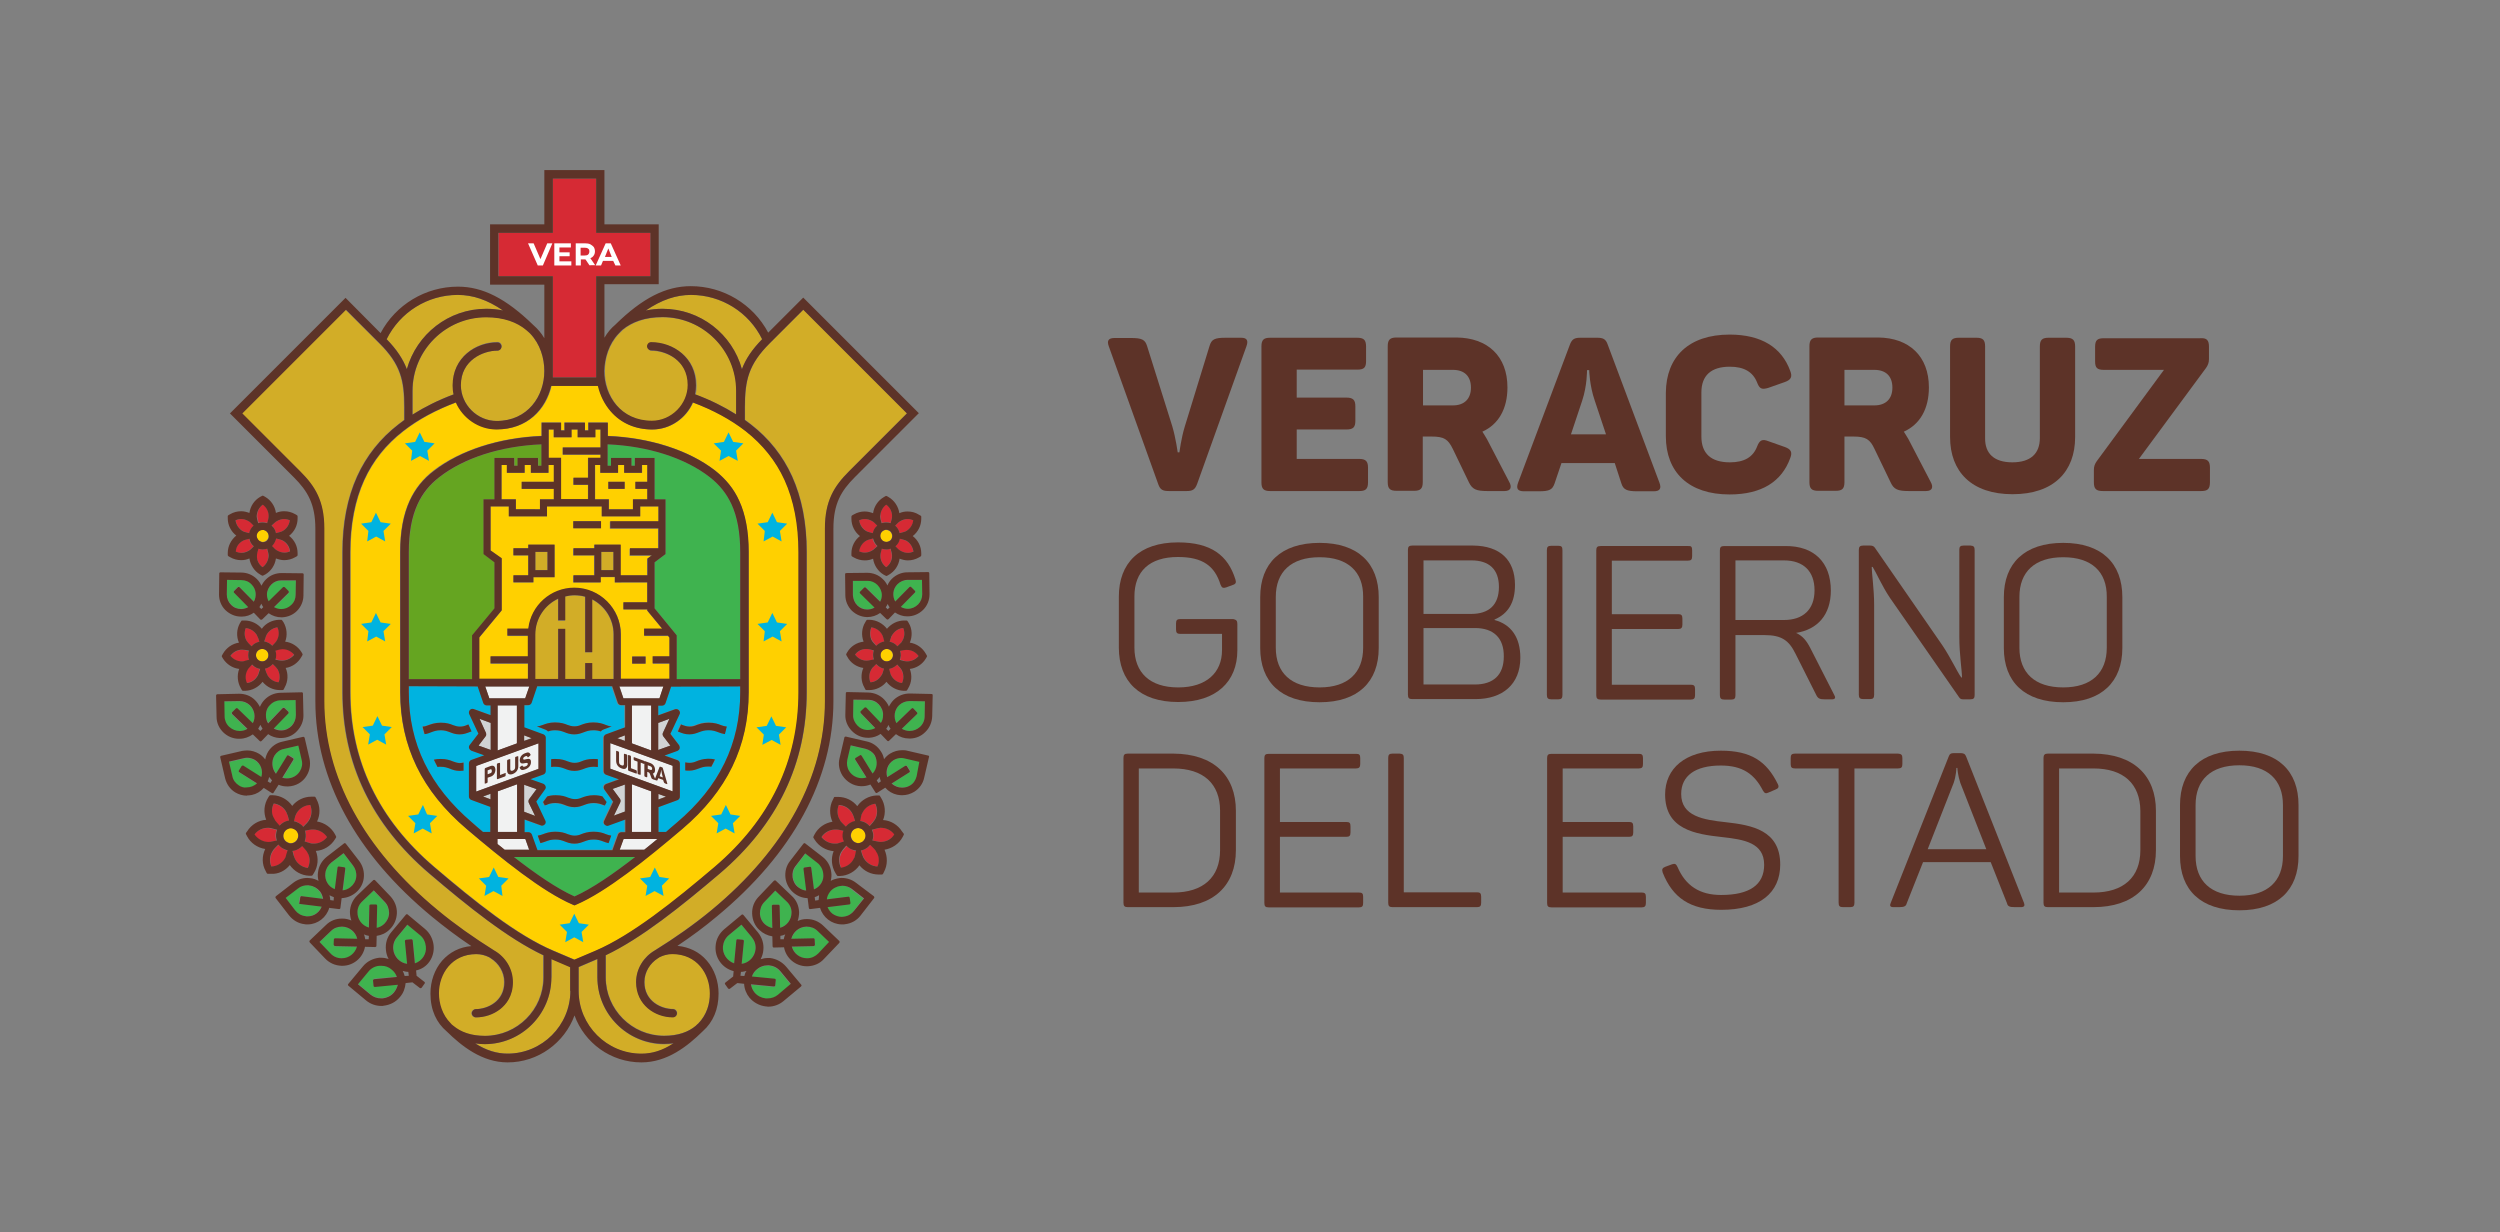 <?xml version="1.0" encoding="utf-8"?>
<!-- Generator: Adobe Illustrator 21.1.0, SVG Export Plug-In . SVG Version: 6.00 Build 0)  -->
<svg version="1.1" id="Capa_1" xmlns="http://www.w3.org/2000/svg" xmlns:xlink="http://www.w3.org/1999/xlink" x="0px" y="0px"
	 viewBox="0 0 1027.4 506.4" style="enable-background:new 0 0 1027.4 506.4;" xml:space="preserve">
<rect x="0" y="0" width="1027.4" height="506.4" fill="#808080" stroke="none"/>
<style type="text/css">
	.st0{fill:#D2AD27;}
	.st1{fill:#D1D3D4;}
	.st2{fill:#F1F2F2;}
	.st3{fill:#00B3E0;}
	.st4{fill:#FFD000;}
	.st5{fill:#D62A34;}
	.st6{fill:#65A521;}
	.st7{fill:#3FB34F;}
	.st8{fill:#744C2C;}
	.st9{fill:#5D3328;}
	.st10{fill:#FFFFFF;}
	.st11{fill:#ECA918;}
	.st12{fill:none;stroke:#00B3E0;stroke-width:0.852;stroke-miterlimit:10;}
</style>
<g>
	<path class="st0" d="M219.9,260.8v18.3h9.4v-20.6h2.9v20.6h8.2v-6.5h2.9v6.5h8.8v-18.3c0-6.3-3.6-11.7-8.8-14.4v21.7h-2.9v-22.8
		c-1.4-0.4-2.9-0.6-4.4-0.6c-1.3,0-2.6,0.2-3.8,0.5v9.9h-2.9v-8.9C223.8,248.6,219.9,254.3,219.9,260.8"/>
	<path class="st1" d="M256.8,322.4l-5.1,1.8l3,4.1c0.3,0.4,0.4,1,0.1,1.5l-2.6,5.4l4.5-1.7V322.4z"/>
	<polygon class="st1" points="256.8,302.2 253.6,303.3 256.8,304.4 	"/>
	<polygon class="st2" points="259.7,289.9 259.7,305.5 267.6,308.4 267.6,289.9 	"/>
	<polygon class="st2" points="212.5,289.9 204.5,289.9 204.5,308.4 212.5,305.5 	"/>
	<path class="st1" d="M220.5,324.3l-5.1-1.8v11.1l4.5,1.7l-2.6-5.4c-0.2-0.5-0.2-1.1,0.1-1.5L220.5,324.3z"/>
	<path class="st3" d="M218.3,342.8l2.3,6.4h30.8l2.3-6.4c0.2-0.6,0.8-1,1.4-1h1.6v-5.2l-6.9,2.5c-0.2,0.1-0.3,0.1-0.5,0.1
		c-0.4,0-0.8-0.2-1.1-0.5c-0.4-0.4-0.5-1.1-0.2-1.6l3.7-7.8l-3.6-5c-0.3-0.4-0.4-0.8-0.2-1.3c0.1-0.4,0.5-0.8,0.9-0.9l5.3-1.9
		l-5.3-1.9c-0.6-0.2-1-0.8-1-1.4v-13.6c0-0.5,0.2-0.9,0.6-1.2c0.1-0.1,0.2-0.1,0.3-0.2l0,0l7.9-2.9v-9.1h-1.6c-0.6,0-1.2-0.4-1.4-1
		l-2.3-6.8h-30.8l-2.3,6.8c-0.2,0.6-0.8,1-1.4,1h-1.6v9.1l7.9,2.9l0,0c0.1,0,0.2,0.1,0.3,0.2c0.4,0.3,0.6,0.7,0.6,1.2V317
		c0,0.6-0.4,1.2-1,1.4l-5.3,1.9l5.3,1.9c0.4,0.2,0.8,0.5,0.9,0.9c0.1,0.4,0.1,0.9-0.2,1.3l-3.6,5l3.7,7.8c0.3,0.5,0.2,1.2-0.2,1.6
		c-0.3,0.3-0.7,0.5-1.1,0.5c-0.2,0-0.3,0-0.5-0.1l-6.9-2.5v5.2h1.6C217.6,341.9,218.1,342.3,218.3,342.8 M224.2,299.9
		c-0.1,0-0.1-0.1-0.2-0.1l-3.4-1.3c1,0,1.7-0.3,2.5-0.6c1.2-0.5,2.6-1,5-1c2.4,0,3.9,0.6,5.1,1c0.9,0.4,1.7,0.6,2.8,0.6
		c1.1,0,1.9-0.3,2.8-0.6c1.2-0.5,2.6-1,5-1c2.4,0,3.9,0.6,5.1,1c0.9,0.3,1.6,0.6,2.5,0.6l-3.4,1.3c-0.1,0-0.1,0-0.2,0.1
		c-0.1,0.1-0.3,0.1-0.4,0.2c0,0-0.1,0.1-0.1,0.1c0,0-0.1,0.1-0.1,0.1c-0.1,0.1-0.2,0.2-0.3,0.3c-0.8-0.3-1.7-0.5-3-0.5
		c-1.8,0-2.8,0.4-3.9,0.8c-1,0.4-2.2,0.9-4,0.9c-1.7,0-2.9-0.5-4-0.9c-1.1-0.4-2.1-0.8-3.9-0.8c-1.3,0-2.2,0.2-2.9,0.5
		c-0.1-0.1-0.2-0.2-0.3-0.3c0,0-0.1-0.1-0.1-0.1c0,0-0.1-0.1-0.1-0.1C224.5,300,224.4,300,224.2,299.9 M245.7,312v3.2
		c-0.5-0.1-1.1-0.1-1.7-0.1c-1.8,0-2.8,0.4-3.9,0.8c-1,0.4-2.2,0.9-4,0.9c-1.7,0-2.9-0.5-4-0.9c-1.1-0.4-2.1-0.8-3.9-0.8
		c-0.7,0-1.2,0.1-1.7,0.1V312c0.5-0.1,1.1-0.1,1.7-0.1c2.4,0,3.9,0.6,5.1,1c0.9,0.4,1.7,0.6,2.8,0.6c1.1,0,1.9-0.3,2.8-0.6
		c1.2-0.5,2.6-1,5-1C244.6,311.9,245.1,311.9,245.7,312 M223.7,331.1l-0.7-1.4l1.7-2.3c0.9-0.3,2-0.5,3.5-0.5c2.4,0,3.9,0.6,5.1,1
		c0.9,0.4,1.7,0.6,2.8,0.6c1.1,0,1.9-0.3,2.8-0.6c1.2-0.5,2.6-1,5-1c1.5,0,2.6,0.2,3.5,0.5l1.7,2.3l-0.7,1.4
		c-0.2-0.1-0.4-0.2-0.7-0.2c-1.1-0.4-2.1-0.8-3.9-0.8c-1.8,0-2.8,0.4-3.9,0.8c-1,0.4-2.2,0.9-4,0.9c-1.7,0-2.9-0.5-4-0.9
		c-1.1-0.4-2.1-0.8-3.9-0.8c-1.8,0-2.8,0.4-3.9,0.8C224.1,330.9,223.9,331,223.7,331.1 M223.2,342.8c1.2-0.5,2.6-1,5-1
		c2.4,0,3.9,0.6,5.1,1c0.9,0.4,1.7,0.7,2.8,0.7c1.1,0,1.9-0.3,2.8-0.7c1.2-0.5,2.6-1,5-1c2.4,0,3.9,0.6,5.1,1
		c0.8,0.3,1.4,0.5,2.2,0.6l-1.1,3.1c-0.9-0.2-1.6-0.4-2.2-0.7c-1.1-0.4-2.1-0.8-3.9-0.8c-1.8,0-2.8,0.4-3.9,0.8
		c-1,0.4-2.2,0.9-4,0.9c-1.7,0-2.9-0.5-4-0.9c-1.1-0.4-2.1-0.8-3.9-0.8c-1.8,0-2.8,0.4-3.9,0.8c-0.7,0.3-1.4,0.5-2.3,0.7l-1.1-3.1
		C221.8,343.3,222.4,343.1,223.2,342.8"/>
	<polygon class="st2" points="272.7,282.1 254.6,282.1 256.2,287 271,287 	"/>
	<path class="st4" d="M149.8,197.3c-3.8,8.4-5.7,18.3-5.7,29.5v57.7c0,28.2,11.6,52.3,34.5,71.8c16.6,14.1,34,28.1,48.9,34.4
		l8.7,3.7l8.7-3.7c14.9-6.3,32.3-20.3,48.9-34.4c22.9-19.5,34.5-43.7,34.5-71.8v-57.7c0-11.2-1.9-21.2-5.7-29.5
		c-3.6-7.9-9-14.6-16-20.1c-6.1-4.8-13.4-8.7-21.7-11.8c-2.8,6.4-9.3,11.1-16.7,11.1c-7,0-12.9-2.6-17.1-7.5
		c-2.5-2.9-4.3-6.5-5.2-10.4h-19.2c-2.2,9.6-9.8,17.8-22.3,17.8c-7.4,0-13.9-4.6-16.7-11.1c-8.2,3.1-15.5,7-21.7,11.8
		C158.8,182.7,153.4,189.4,149.8,197.3 M222.5,179.1v-5.5h8v3.2h1.4v-3.2h8.4v3.2h1.4v-3.2h8v5.5c17.4,0.7,33.4,5.9,44.1,14.2
		c4.4,3.5,7.7,7.5,9.9,12.4c2.6,5.7,3.9,12.8,3.9,21v57.7c0,22.2-8.9,40.6-27.3,56.2c-14.6,12.4-31.2,25.8-43.6,31.1l-0.7,0.3
		l-0.7-0.3c-12.4-5.3-29-18.7-43.6-31.1c-18.3-15.6-27.3-34-27.3-56.2v-57.7c0-8.3,1.3-15.4,3.9-21c2.2-4.9,5.5-9,9.9-12.4
		C189.1,185,205.1,179.8,222.5,179.1"/>
	<path class="st0" d="M302.7,170.4v-9.7c0-16.7-13.6-30.3-30.3-30.3c-7.3,0-12.7,2.1-16.4,5.2c-0.4,0.4-0.9,0.9-1.3,1.3
		c-0.1,0.1-0.2,0.2-0.3,0.3c-4.1,4.3-5.8,10.1-5.8,15.4c0,10.2,6.7,20.5,19.6,20.5c8,0,14.7-6.7,14.7-14.7c0-10.3-9.2-14.2-15-14.2
		c-1,0-1.7-0.8-1.7-1.7c0-1,0.8-1.7,1.7-1.7c8.9,0,18.4,6.2,18.4,17.7c0,1.3-0.1,2.5-0.4,3.7C291.9,164.4,297.6,167.1,302.7,170.4"
		/>
	<path class="st5" d="M227.2,155.1c3.9,0,13.9,0,17.8,0v-41.6h22.3V95.7H245V73.4h-17.8v22.3h-22.3v17.8h22.3V155.1z"/>
	<polygon class="st4" points="230.5,205.2 241.6,205.2 241.6,199.3 235.6,199.3 235.6,196.4 241.6,196.4 241.6,188.2 246.8,188.2 
		246.8,186.9 231.2,186.9 231.2,183.9 246.8,183.9 246.8,176.5 244.6,176.5 244.6,179.7 237.4,179.7 237.4,176.5 234.8,176.5 
		234.8,179.7 227.5,179.7 227.5,176.5 225.4,176.5 225.4,188.2 230.5,188.2 	"/>
	<polygon class="st4" points="206.1,191.1 206.1,205.2 212,205.2 212,209.3 221.9,209.3 221.9,205.2 227.6,205.2 227.6,200.9 
		214.4,200.9 214.4,198 227.6,198 227.6,191.1 225.4,191.1 225.4,194.3 218.1,194.3 218.1,191.1 215.6,191.1 215.6,194.3 
		208.3,194.3 208.3,191.1 	"/>
	<path class="st6" d="M194.1,261.1l9.2-11.1v-18.9l-4.5-3.4v-22.5h4.5v-17h8.1v3.2h1.4v-3.2h8.4v3.2h1.4v-1v-7.8
		c-16.6,0.7-31.8,5.6-42,13.5c-4,3.1-6.9,6.8-8.9,11.1c-2.4,5.2-3.6,11.8-3.6,19.6v52.3h26.1V261.1z"/>
	<path class="st7" d="M236.1,368.4c7.2-3.2,16-9.3,24.9-16.2h-49.8C220.1,359.1,228.8,365.2,236.1,368.4"/>
	<path class="st3" d="M201.6,331.6l-7.9-2.9l0,0c-0.1,0-0.2-0.1-0.3-0.2c-0.4-0.3-0.6-0.7-0.6-1.2v-13.6c0-0.6,0.4-1.2,1-1.4
		l5.3-1.9l-5.3-1.9c-0.4-0.2-0.8-0.5-0.9-1c-0.1-0.4,0-0.9,0.2-1.3l3.6-4.7l-3.8-8.1c-0.2-0.5-0.1-1.2,0.3-1.6
		c0.4-0.4,1-0.6,1.6-0.4l6.9,2.5v-4h-1.6c-0.6,0-1.2-0.4-1.4-1l-2.3-6.8h-2.3V282H168v2.5c0,21.1,8.5,38.7,26.1,53.6
		c1.5,1.2,2.9,2.5,4.4,3.8h3.1V331.6z M174.3,301.7L174.3,301.7c-0.1-0.5-0.3-1-0.4-1.5c0,0,0,0,0,0c-0.1-0.5-0.2-1-0.4-1.6
		c0.9-0.1,1.6-0.3,2.4-0.6c1.2-0.5,2.6-1,5.1-1c2.4,0,3.9,0.6,5,1c0.9,0.4,1.7,0.7,2.8,0.7c1.1,0,1.9-0.3,2.8-0.7
		c0.2-0.1,0.4-0.2,0.7-0.3l1.3,2.9c-0.3,0.1-0.6,0.2-0.9,0.3c-1.1,0.4-2.2,0.9-4,0.9c-1.7,0-2.9-0.5-4-0.9c-1.1-0.4-2.1-0.8-3.9-0.8
		c-1.8,0-2.8,0.4-3.9,0.8C176.3,301.2,175.5,301.5,174.3,301.7 M190.5,313.7v2.9c-0.5,0.1-1,0.2-1.6,0.2c-1.7,0-2.9-0.5-4-0.9
		c-1.1-0.4-2.1-0.8-3.9-0.8c-0.5,0-0.9,0-1.2,0.1c0,0,0,0,0,0c-0.5-1-1.1-2-1.5-3c0.8-0.2,1.7-0.3,2.8-0.3c2.4,0,3.9,0.6,5,1
		c0.9,0.4,1.7,0.6,2.8,0.6c0.7,0,1.2-0.1,1.7-0.2C190.5,313.4,190.5,313.6,190.5,313.7"/>
	<polygon class="st2" points="212.5,322.3 204.5,325.2 204.5,341.9 212.5,341.9 	"/>
	<path class="st3" d="M278.1,282L278.1,282l-2.3,0.1l-2.3,6.8c-0.2,0.6-0.8,1-1.4,1h-1.6v4l6.9-2.5c0.6-0.2,1.2-0.1,1.6,0.4
		c0.4,0.4,0.5,1.1,0.3,1.6l-3.8,8.1l3.6,4.7c0.3,0.4,0.4,0.9,0.2,1.3c-0.1,0.4-0.5,0.8-0.9,1l-5.3,1.9l5.3,1.9c0.6,0.2,1,0.8,1,1.4
		v13.7c0,0.5-0.2,0.9-0.6,1.2c-0.1,0.1-0.2,0.1-0.3,0.2l0,0l-7.9,2.9v10.2h3.1c1.5-1.3,3-2.5,4.4-3.8c17.5-14.9,26.1-32.5,26.1-53.6
		V282H278.1z M292.4,315.1C292.4,315.1,292.4,315.1,292.4,315.1c-0.4,0-0.8-0.1-1.2-0.1c-1.8,0-2.8,0.4-3.9,0.8
		c-1,0.4-2.2,0.9-4,0.9c-0.6,0-1.1-0.1-1.6-0.1v-2.9c0-0.1,0-0.3,0-0.4c0.5,0.1,1,0.2,1.7,0.2c1.2,0,1.9-0.3,2.8-0.6
		c1.2-0.5,2.6-1,5-1c1.1,0,2,0.1,2.8,0.3C293.4,313.2,292.9,314.1,292.4,315.1 M298.6,298.5c-0.1,0.5-0.2,1-0.4,1.6l0,0
		c-0.1,0.5-0.3,1-0.4,1.5c-1.1-0.1-2-0.5-2.8-0.8c-1.1-0.4-2.1-0.8-3.9-0.8c-1.8,0-2.8,0.4-3.9,0.8c-1,0.4-2.2,0.9-4,0.9
		c-1.7,0-2.9-0.5-4-0.9c-0.3-0.1-0.6-0.2-0.9-0.3l1.3-2.9c0.2,0.1,0.5,0.2,0.7,0.3c0.9,0.4,1.7,0.6,2.8,0.6c1.2,0,1.9-0.3,2.8-0.6
		c1.2-0.5,2.6-1,5-1c2.4,0,3.9,0.6,5.1,1C297,298.2,297.7,298.5,298.6,298.5z"/>
	<path class="st2" d="M215.9,344.8H202l2.5,2.1c0.9,0.8,1.9,1.5,2.8,2.3h10.1L215.9,344.8z"/>
	<polygon class="st2" points="259.7,322.3 259.7,341.9 267.6,341.9 267.6,325.2 	"/>
	<path class="st2" d="M256.2,344.8l-1.6,4.4h10.1c1-0.8,1.9-1.5,2.9-2.3l2.5-2.1H256.2z"/>
	<path class="st7" d="M300.6,207.2c-2-4.4-4.9-8-8.9-11.1c-10.1-7.9-25.4-12.8-42-13.5v5.6v3.2h1.4v-3.2h8.4v3.2h1.4v-3.2h8.1v17
		h4.5v22.5l-4.5,3.4V250l9.1,11.1v18h26.1v-52.3C304.2,219,302.9,212.4,300.6,207.2"/>
	<polygon class="st1" points="215.4,302.2 215.4,304.4 218.5,303.3 	"/>
	<polygon class="st2" points="221.3,305.4 195.7,314.7 195.7,325.3 221.3,315.9 	"/>
	<path class="st1" d="M275.1,295.4l-4.6,1.7v11.1l5-1.8l-2.9-3.8c-0.3-0.4-0.4-1-0.2-1.5L275.1,295.4z"/>
	<rect x="247.1" y="226.8" class="st0" width="5" height="7.5"/>
	<rect x="220" y="226.8" class="st0" width="5" height="7.5"/>
	<path class="st4" d="M270.6,214.2v-6.1h-7.5v4.1h-15.8v-4.1h-22.5v4.1h-15.7v-4.1h-7.5v18.1l4.5,3.4V251l-9.2,11.1v17h20v-6.3
		h-15.3v-2.9H217v-8.5h-8.4v-2.9h8.6c1.1-9.4,9.2-16.8,18.9-16.8c10.5,0,19.1,8.6,19.1,19.1v18.3h20v-6.3h-6.9v-2.9h6.9v-7.7
		l-0.6-0.8h-9.8v-2.9h7.4L266,251v-0.5h-9.8v-2.9h9.8v-8.2h-13.4v-2.2h-5.9v2.2h-11.2v-2.9h8.6v-8.2h-8.6v-2.9h8.6v-1.5h10.8v12.6
		h11v-6.8l1.8-1.3h-9v-2.9h11.7v-8.2h-19.8v-2.9H270.6z M259.8,269.8h5.5v2.9h-5.5V269.8z M227.9,237.2h-8.7v2.2H211v-2.9h6.1v-8.2
		H211v-2.9h6.1v-1.5h10.8V237.2z M247,217.1h-11.4v-2.9H247V217.1z"/>
	<path class="st4" d="M244.6,191.1v14.1h5.7v4.1h9.9v-4.1h5.9v-4.3h-4.9V198h4.9v-6.9h-2.2v3.2h-7.3v-3.2H254v3.2h-7.3v-3.2H244.6z
		 M250,198h6.7v2.9H250V198z"/>
	<path class="st0" d="M272.3,126.9c15.5,0,28.6,10.5,32.6,24.8c1.6-4.1,4.1-8,8.3-12.3c-5.5-11.1-16.8-18.2-29.2-18.2
		c-6.2,0-12.2,2-18.6,6.4C267.7,127.1,270,126.9,272.3,126.9"/>
	<path class="st0" d="M204.4,144.1c-5.8,0-15,3.8-15,14.2c0,7.9,6.8,14.7,14.7,14.7c12.8,0,19.6-10.3,19.6-20.5
		c0-5.3-1.7-11.1-5.8-15.4c-0.1-0.1-0.2-0.1-0.3-0.3c-0.4-0.5-0.9-0.9-1.3-1.3c-3.8-3.1-9.1-5.2-16.4-5.2
		c-16.7,0-30.3,13.6-30.3,30.3v9.7c5.1-3.2,10.7-6,16.9-8.3c-0.3-1.2-0.4-2.5-0.4-3.8c0-11.5,9.5-17.7,18.4-17.7
		c1,0,1.7,0.8,1.7,1.7C206.1,143.4,205.3,144.1,204.4,144.1"/>
	<path class="st0" d="M199.8,126.9c2.3,0,4.6,0.2,6.9,0.7c-6.4-4.4-12.4-6.4-18.6-6.4c-12.4,0-23.8,7.1-29.2,18.2
		c4.2,4.3,6.8,8.2,8.3,12.3C171.2,137.4,184.3,126.9,199.8,126.9"/>
	<polygon class="st2" points="217.6,282.1 199.4,282.1 201.1,287 215.9,287 	"/>
	<polygon class="st1" points="201.6,326.2 198.5,327.4 201.6,328.5 	"/>
	<path class="st1" d="M196.6,306.4l5,1.8v-11.1l-4.6-1.7l2.6,5.7c0.2,0.5,0.2,1.1-0.2,1.5L196.6,306.4z"/>
	<polygon class="st1" points="273.7,327.4 270.5,326.2 270.5,328.5 	"/>
	<polygon class="st2" points="276.5,314.7 250.8,305.4 250.8,315.9 276.5,325.3 	"/>
	<path class="st0" d="M245.5,401.7v-7.5l-7.7,3.3l0,9.8c0,14.2,11.6,25.8,25.8,25.8c4.4,0,8.8-1.3,13.3-4.2
		c-1.3,0.2-2.6,0.3-3.9,0.3C257.8,429.1,245.5,416.8,245.5,401.7"/>
	<polygon class="st8" points="236.1,396.3 236.1,396.3 236.1,396.3 236.1,396.2 	"/>
	<path class="st0" d="M226.6,401.7c0,15.1-12.3,27.4-27.4,27.4c-1.3,0-2.6-0.1-3.9-0.3c4.6,2.8,8.9,4.2,13.3,4.2
		c14.2,0,25.8-11.6,25.8-25.8v-9.9l-7.7-3.3V401.7z"/>
	<path class="st0" d="M276.6,418c-7.3,0-15.1-5.1-15.1-14.5c0-5.5,3.1-10.4,7.7-13c8.3-5.2,16.1-10.7,23.2-16.5
		c30.6-25.2,46.7-55,46.7-86v-70.9c0-11.4,3.8-17.4,9.9-23.5l23.8-23.8l-42.6-42.6l-13.8,13.8c-8.7,8.7-10.2,15.2-10.2,26.3v4.4h0
		v0.8c0.8,0.6,1.6,1.2,2.4,1.8c7.5,5.8,13.2,13,17,21.4c4,8.8,6,19.2,6,31v57.7c0,29.2-12,54.3-35.7,74.5
		c-15.7,13.4-32.2,26.7-46.9,33.6v9.1c0,13.2,10.8,24,24,24c5.8,0,10-1.6,13-4.1c0.3-0.3,0.7-0.6,1-1l0,0c3.4-3.4,4.8-8.1,4.8-12.4
		c0-8-5.3-16.1-15.4-16.1c-1.9,0-3.7,0.5-5.3,1.3c-0.2,0.1-0.4,0.2-0.6,0.4l0,0c-3.3,2-5.6,5.7-5.6,9.8c0,8.1,7.2,11.1,11.7,11.1
		c1,0,1.7,0.8,1.7,1.7S277.6,418,276.6,418"/>
	<path class="st0" d="M223.2,401.7v-9.1c-14.6-7-31.1-20.2-46.9-33.6c-23.7-20.2-35.7-45.2-35.7-74.5v-57.7c0-11.7,2-22.1,6-31
		c3.8-8.4,9.5-15.6,17-21.4c0.8-0.6,1.6-1.2,2.4-1.8v-0.8l0,0v-4.4c0-11.1-1.5-17.6-10.2-26.3L142,127.3l-42.6,42.6l23.8,23.8
		c6.1,6.1,9.9,12.1,9.9,23.5v70.9c0,31,16.2,60.8,46.7,86c7,5.8,14.8,11.3,23.1,16.5c4.6,2.6,7.7,7.5,7.7,13c0,5.8-2.8,9.2-5.2,11.1
		c-2.7,2.2-6.4,3.4-10,3.4c-1,0-1.7-0.8-1.7-1.7s0.8-1.7,1.7-1.7c4.5,0,11.7-3,11.7-11.1c0-4.1-2.3-7.7-5.6-9.8l0,0
		c-0.2-0.1-0.4-0.2-0.6-0.4c-1.6-0.8-3.4-1.3-5.3-1.3c-10.1,0-15.4,8.1-15.4,16.1c0,4.3,1.4,8.9,4.8,12.4l0,0c0.3,0.3,0.7,0.7,1,1
		c3,2.5,7.2,4.1,13,4.1C212.4,425.7,223.2,414.9,223.2,401.7"/>
	<path class="st7" d="M368.8,240.1c-1.9,1.9-2.2,4.8-0.9,7.1l5.8-5.9c0.1-0.1,0.2-0.2,0.4-0.2h0c0.1,0,0.3,0.1,0.4,0.2l1.5,1.5
		c0.2,0.2,0.2,0.5,0,0.7l-5.8,5.9c0.9,0.5,1.9,0.8,2.9,0.8c1.6,0,3.1-0.6,4.2-1.8c1.1-1.1,1.7-2.6,1.7-4.2l-0.1-5.9l-5.9,0.1
		C371.4,238.4,369.9,239,368.8,240.1"/>
	<path class="st7" d="M350.6,244.5c0,1.6,0.6,3.1,1.8,4.2c1.1,1.1,2.6,1.7,4.1,1.7c1.1,0,2.1-0.3,3-0.8l-5.9-5.8
		c-0.1-0.1-0.2-0.2-0.2-0.4c0-0.1,0.1-0.3,0.2-0.4l1.5-1.5c0.1-0.1,0.2-0.2,0.4-0.2c0.1,0,0.3,0,0.4,0.1l5.9,5.8
		c0.5-0.9,0.7-1.9,0.7-2.9c0-1.6-0.6-3.1-1.8-4.2c-1.1-1.1-2.5-1.7-4-1.7h-0.2l-5.9,0L350.6,244.5z"/>
	<path class="st7" d="M351.6,311.6l1.8-1.1c0.1-0.1,0.2-0.1,0.3-0.1c0.2,0,0.4,0.1,0.4,0.3l4.6,7.3c1.9-2,2.2-5.1,0.7-7.5
		c-0.9-1.4-2.2-2.4-3.9-2.7l-6-1.4l-1.4,6c-0.4,1.6-0.1,3.2,0.8,4.6c1.1,1.8,3.1,2.9,5.2,2.9c0.6,0,1.3-0.1,1.9-0.3l-4.6-7.3
		c-0.1-0.1-0.1-0.3-0.1-0.4C351.4,311.8,351.4,311.7,351.6,311.6"/>
	<path class="st7" d="M370.7,311.4c-1.1,0-2.3,0.3-3.3,0.9c-2.4,1.5-3.4,4.4-2.6,7l7.3-4.6c0.1-0.1,0.2-0.1,0.3-0.1
		c0.2,0,0.3,0.1,0.5,0.2l1.1,1.8c0.1,0.1,0.1,0.3,0.1,0.4c0,0.1-0.1,0.3-0.2,0.3l-7.3,4.6c1.1,1.1,2.7,1.7,4.3,1.7
		c1.1,0,2.3-0.3,3.3-0.9c1.4-0.9,2.4-2.2,2.7-3.8l1.4-6l-6-1.4C371.6,311.5,371.2,311.4,370.7,311.4"/>
	<path class="st7" d="M362.9,294.1c0-1.6-0.6-3.2-1.7-4.4c-1.1-1.2-2.7-1.9-4.3-1.9l-6.2-0.1l-0.1,6.2c0,1.6,0.6,3.2,1.7,4.4
		c1.1,1.2,2.7,1.9,4.3,1.9l0.1,0c1.1,0,2.1-0.3,3-0.8l-6-6.2c-0.1-0.1-0.1-0.2-0.1-0.4c0-0.1,0.1-0.3,0.2-0.4l1.5-1.4
		c0.1-0.1,0.2-0.1,0.4-0.1c0.1,0,0.3,0.1,0.4,0.2l5.9,6.2C362.6,296.2,362.9,295.2,362.9,294.1"/>
	<path class="st7" d="M373.8,288.1c-1.6,0-3.1,0.6-4.3,1.7c-2,2-2.5,5-1.1,7.4l6.2-6c0.1-0.1,0.2-0.2,0.4-0.2c0.1,0,0.3,0.1,0.4,0.2
		l1.4,1.5c0.1,0.1,0.2,0.2,0.2,0.4c0,0.1-0.1,0.3-0.2,0.4l-6.2,6c0.9,0.6,2,0.9,3.1,0.9h0.1c1.6,0,3.1-0.6,4.3-1.7
		c1.2-1.1,1.9-2.7,1.9-4.3l0.1-6.2L373.8,288.1z"/>
	<path class="st7" d="M316.1,396.9c-0.2,0-0.4,0-0.7,0c-1.6,0-3.1,0.5-4.3,1.6c-1,0.8-1.7,1.8-2.1,3l9.3,0.9c0.1,0,0.3,0.1,0.4,0.2
		c0.1,0.1,0.1,0.2,0.1,0.4l-0.2,2.1c0,0.3-0.3,0.5-0.5,0.5c0,0,0,0,0,0l-9.4-0.9c0.2,1.2,0.7,2.4,1.5,3.4c1.2,1.4,2.8,2.2,4.6,2.4
		c0.2,0,0.4,0,0.7,0c1.6,0,3-0.5,4.3-1.5l5.2-4.3l-4.3-5.2C319.5,397.9,317.9,397.1,316.1,396.9"/>
	<path class="st7" d="M309,385.2l-4.3-5.2l-5.2,4.3c-1.4,1.1-2.2,2.8-2.4,4.6c-0.3,3.1,1.6,6,4.6,7l0.9-9.4c0-0.3,0.3-0.5,0.5-0.5
		c0,0,0,0,0,0l2.1,0.2c0.1,0,0.3,0.1,0.4,0.2c0.1,0.1,0.1,0.2,0.1,0.4l-0.9,9.3c3-0.4,5.4-2.9,5.7-6
		C310.7,388.3,310.1,386.6,309,385.2"/>
	<path class="st7" d="M318.6,366l-4.5,4.7c-1.2,1.2-1.8,2.9-1.8,4.6c0,1.7,0.8,3.3,2,4.5c0.9,0.8,1.9,1.4,3.1,1.6l-0.2-9
		c0-0.1,0-0.3,0.1-0.4c0.1-0.1,0.2-0.2,0.4-0.2l2.1,0c0.1,0,0.3,0,0.4,0.1c0.1,0.1,0.2,0.2,0.2,0.4l0.2,9c2.8-0.8,4.8-3.4,4.7-6.4
		c0-1.7-0.7-3.3-2-4.5L318.6,366z"/>
	<path class="st7" d="M331.6,380.9h-0.2c-2.9,0.1-5.5,2.2-6.1,5l9-0.2c0.1,0,0.3,0.1,0.4,0.1c0.1,0.1,0.2,0.2,0.2,0.4l0.1,2.1
		c0,0.3-0.2,0.5-0.5,0.6l-9,0.2c0.8,2.8,3.3,4.8,6.2,4.8h0.2c1.7,0,3.3-0.7,4.5-2l4.5-4.7l-4.7-4.5
		C334.9,381.5,333.3,380.9,331.6,380.9"/>
	<path class="st7" d="M330.7,356.5l2.1-0.3c0,0,0,0,0.1,0c0.1,0,0.2,0,0.3,0.1c0.1,0.1,0.2,0.2,0.2,0.4l1.1,8.8
		c2.7-1.1,4.3-3.9,4-6.7c-0.2-1.7-1.1-3.2-2.4-4.2l-5-3.9l-3.9,5.1c-1,1.3-1.5,3-1.3,4.7c0.2,1.7,1.1,3.2,2.4,4.2
		c0.9,0.7,2,1.2,3.2,1.3l-1.1-8.9C330.2,356.8,330.4,356.5,330.7,356.5"/>
	<path class="st7" d="M346,364c-0.3,0-0.5,0-0.8,0.1c-1.7,0.2-3.2,1.1-4.3,2.4c-0.7,0.9-1.1,2-1.3,3.1l8.8-1.1c0,0,0,0,0.1,0
		c0.1,0,0.2,0,0.3,0.1c0.1,0.1,0.2,0.2,0.2,0.4l0.3,2.1c0,0.3-0.2,0.6-0.5,0.6l-8.9,1.1c0.4,1.1,1.1,2,2,2.7
		c1.1,0.9,2.5,1.4,3.9,1.4c0.3,0,0.5,0,0.8-0.1c1.7-0.2,3.2-1.1,4.2-2.4l3.9-5.1l-5-3.9C348.8,364.4,347.4,364,346,364"/>
	<path class="st5" d="M357.3,339.4l1.3-1.5c0.4-0.4,0.7-0.9,1-1.3c1-2,1-4.3,0-6.3c-2.2,0.3-4.2,1.6-5.2,3.6c-0.2,0.5-0.4,1-0.6,1.5
		l-0.5,1.9c0.2,0,0.4,0.1,0.6,0.1C355.3,337.7,356.5,338.4,357.3,339.4"/>
	<path class="st5" d="M343.4,346.7c0.5,0,1.1-0.1,1.6-0.3l1.9-0.6c-0.5-1.2-0.6-2.5-0.4-3.8c0-0.2,0.1-0.4,0.2-0.6l-1.9-0.4
		c-0.5-0.1-0.9-0.1-1.4-0.1c-0.1,0-0.2,0-0.2,0c-2.2,0.1-4.3,1.3-5.5,3.1c1.3,1.7,3.3,2.7,5.5,2.7
		C343.3,346.7,343.3,346.7,343.4,346.7"/>
	<path class="st5" d="M362.2,340.2c-0.1,0-0.2,0-0.2,0c-0.5,0-1.1,0.1-1.6,0.3l-1.9,0.5c0.5,1.2,0.6,2.5,0.3,3.8
		c0,0.2-0.1,0.4-0.2,0.6l2,0.4c0.5,0.1,0.9,0.2,1.4,0.2c0.1,0,0.2,0,0.2,0c2.2-0.1,4.3-1.3,5.5-3.1
		C366.3,341.2,364.3,340.2,362.2,340.2"/>
	<path class="st5" d="M359.1,348.6l-1.4-1.4c-0.5,0.6-1,1.1-1.7,1.5c-0.7,0.4-1.4,0.7-2.1,0.8l0.6,1.9c0.2,0.5,0.4,1,0.7,1.5
		c1.2,1.9,3.2,3.1,5.5,3.2c0.9-2,0.7-4.4-0.5-6.3C359.8,349.4,359.5,348.9,359.1,348.6"/>
	<path class="st5" d="M350.9,353.1c0.2-0.5,0.4-1,0.6-1.5l0.5-1.9c-0.2,0-0.4-0.1-0.7-0.1c-1.3-0.3-2.4-1-3.3-1.9c0,0,0,0,0,0
		l-1.3,1.5c-0.4,0.4-0.7,0.9-0.9,1.3c-1,2-1,4.3,0,6.3C347.9,356.4,349.8,355,350.9,353.1"/>
	<path class="st4" d="M352.7,346.5c0.6,0,1.1-0.2,1.6-0.5c0.7-0.4,1.2-1.1,1.4-1.9c0.2-0.8,0-1.6-0.4-2.3c-0.1-0.1-0.2-0.3-0.3-0.4
		c-0.4-0.5-1-0.8-1.6-1c-0.2-0.1-0.5-0.1-0.7-0.1c-0.6,0-1.1,0.2-1.6,0.5c-0.7,0.4-1.2,1.1-1.3,1.9c-0.2,0.8,0,1.6,0.4,2.3
		c0.4,0.7,1.1,1.2,1.9,1.4C352.2,346.5,352.4,346.5,352.7,346.5"/>
	<path class="st5" d="M345.2,337.1c0.3,0.5,0.6,0.9,1,1.3l1.4,1.4c0.5-0.6,1-1.1,1.7-1.5c0.7-0.4,1.4-0.7,2.1-0.8l-0.6-1.9
		c-0.2-0.5-0.4-1-0.7-1.5c-1.2-1.9-3.2-3.1-5.5-3.2C343.9,332.8,344,335.2,345.2,337.1"/>
	<path class="st5" d="M360.2,265.4c0.1-0.1,0.2-0.2,0.3-0.3c0.8-0.8,1.9-1.3,3-1.5l-0.4-1.5c-0.1-0.5-0.3-0.9-0.5-1.3
		c-0.9-1.6-2.5-2.7-4.4-3c-0.8,1.7-0.7,3.7,0.2,5.3c0.2,0.4,0.5,0.8,0.8,1.1L360.2,265.4z"/>
	<path class="st5" d="M368.8,265.6l1.1-1.1c0.3-0.3,0.6-0.7,0.9-1.1c1-1.6,1.1-3.6,0.4-5.3c-1.8,0.2-3.6,1.2-4.5,2.8
		c-0.2,0.4-0.4,0.8-0.6,1.3l-0.5,1.5C366.9,264,368,264.6,368.8,265.6"/>
	<path class="st5" d="M360.3,273.2c-0.1-0.1-0.2-0.2-0.3-0.3L359,274c-0.3,0.3-0.6,0.7-0.9,1.1c-1,1.6-1.1,3.6-0.4,5.3
		c1.9-0.2,3.5-1.2,4.5-2.8c0.2-0.4,0.4-0.8,0.6-1.3l0.5-1.5C362.1,274.6,361.1,274,360.3,273.2"/>
	<path class="st5" d="M357.6,266.9c-0.5-0.1-0.9-0.2-1.4-0.2h-0.1c-1.8,0-3.6,0.9-4.7,2.3c1.1,1.5,2.8,2.5,4.7,2.5h0.1
		c0.4,0,0.9,0,1.3-0.1l1.5-0.3c-0.2-0.6-0.3-1.2-0.3-1.9c0-0.6,0.1-1.3,0.3-1.8L357.6,266.9z"/>
	<path class="st5" d="M366.3,277.7c0.9,1.7,2.5,2.8,4.4,3c0.8-1.7,0.7-3.7-0.2-5.3c-0.2-0.4-0.5-0.8-0.8-1.1l-1.1-1.2
		c-0.1,0.1-0.2,0.2-0.3,0.3c-0.8,0.8-1.8,1.3-3,1.5l0.4,1.5C365.9,276.8,366.1,277.3,366.3,277.7"/>
	<path class="st5" d="M372.7,271.8h0.1c1.8,0,3.6-0.9,4.7-2.3c-1.1-1.5-2.8-2.5-4.7-2.5h-0.1c-0.4,0-0.9,0-1.3,0.1l-1.5,0.3
		c0.2,0.6,0.3,1.2,0.3,1.9c0,0.6-0.1,1.3-0.3,1.8l1.5,0.4C371.7,271.7,372.2,271.8,372.7,271.8"/>
	<path class="st4" d="M364.4,271.8c0.7,0,1.3-0.2,1.7-0.7c0.5-0.5,0.8-1.1,0.8-1.8c0-0.7-0.2-1.3-0.7-1.8c-0.5-0.5-1.1-0.8-1.8-0.8
		h-0.1c-0.1,0-0.2,0-0.2,0c-1.3,0.1-2.3,1.2-2.3,2.5c0,0.7,0.2,1.3,0.7,1.8C363.1,271.5,363.7,271.8,364.4,271.8L364.4,271.8z"/>
	<path class="st4" d="M361.8,220.9c0.2,0.6,0.6,1.2,1.2,1.5c0.4,0.2,0.8,0.3,1.2,0.3c0.2,0,0.4,0,0.6-0.1c0.6-0.2,1.2-0.6,1.5-1.1
		c0.3-0.6,0.4-1.2,0.2-1.9c-0.2-0.6-0.6-1.2-1.2-1.5c-0.4-0.2-0.8-0.3-1.2-0.3c-0.1,0-0.1,0-0.2,0c-0.1,0-0.3,0-0.4,0.1
		c-0.6,0.2-1.2,0.6-1.5,1.2C361.7,219.6,361.7,220.2,361.8,220.9"/>
	<path class="st5" d="M369,214.9l-1.1,1.1c0.9,0.8,1.6,1.9,1.8,3.1l1.5-0.4c0.5-0.1,0.9-0.3,1.3-0.5c1.6-0.9,2.7-2.6,2.9-4.4
		c-0.7-0.3-1.5-0.5-2.3-0.5c-1,0-2,0.3-2.9,0.8C369.7,214.3,369.4,214.6,369,214.9"/>
	<path class="st5" d="M372.5,222.3c-0.4-0.2-0.8-0.4-1.3-0.5l-1.5-0.4c-0.1,0.6-0.3,1.2-0.6,1.7c-0.3,0.5-0.7,1-1.2,1.4l1.1,1.1
		c0.3,0.3,0.7,0.6,1.1,0.8c0.9,0.5,1.9,0.8,2.9,0.8c0.8,0,1.6-0.2,2.3-0.5C375.1,224.8,374.1,223.2,372.5,222.3"/>
	<path class="st5" d="M362.7,214.8c0.5-0.1,1-0.2,1.5-0.2c0.6,0,1.2,0.1,1.8,0.3l0.4-1.5c0.1-0.5,0.2-0.9,0.2-1.4
		c0-1.9-0.9-3.6-2.4-4.7c-1.5,1.1-2.4,2.8-2.4,4.7c0,0.5,0.1,0.9,0.2,1.4l0.4,1.5C362.5,214.9,362.6,214.8,362.7,214.8"/>
	<path class="st5" d="M358.3,214.1c-0.9-0.5-1.9-0.8-2.9-0.8c-0.8,0-1.6,0.2-2.3,0.5c0.2,1.8,1.3,3.4,2.9,4.4
		c0.4,0.2,0.8,0.4,1.3,0.5l1.5,0.4c0.1-0.6,0.3-1.2,0.6-1.7c0.3-0.5,0.7-1,1.2-1.4l-1.1-1.1C359.1,214.6,358.7,214.3,358.3,214.1"/>
	<path class="st5" d="M364.2,233.1c1.5-1.1,2.3-2.8,2.3-4.7c0-0.5-0.1-0.9-0.2-1.4l-0.4-1.5c-0.1,0-0.2,0.1-0.4,0.1
		c-0.3,0.1-0.7,0.1-1,0.2c-0.1,0-0.3,0-0.4,0c-0.6,0-1.2-0.1-1.8-0.3L362,227c-0.1,0.5-0.2,0.9-0.2,1.4
		C361.9,230.3,362.7,232,364.2,233.1"/>
	<path class="st5" d="M357.2,221.7c-0.5,0.1-0.9,0.3-1.3,0.5c-1.6,0.9-2.7,2.5-2.9,4.4c0.7,0.3,1.5,0.5,2.3,0.5c1,0,2-0.3,2.9-0.8
		c0.4-0.2,0.8-0.5,1.1-0.8l1.1-1.1c-0.9-0.8-1.6-1.9-1.8-3.1L357.2,221.7z"/>
	<path class="st7" d="M109.7,244.4c0,1,0.2,2,0.7,2.9l5.9-5.8c0.1-0.1,0.2-0.1,0.4-0.1c0.1,0,0.3,0.1,0.4,0.2l1.5,1.5
		c0.1,0.1,0.1,0.2,0.1,0.4c0,0.1-0.1,0.3-0.2,0.4l-5.9,5.8c0.9,0.5,1.9,0.8,3,0.8c1.6,0,3-0.6,4.1-1.7c1.1-1.1,1.8-2.6,1.8-4.2
		l0.1-6l-5.9,0h-0.2c-1.5,0-2.9,0.6-4,1.7C110.4,241.3,109.7,242.8,109.7,244.4"/>
	<path class="st7" d="M99.1,250.2c1,0,2-0.3,2.9-0.8l-5.8-5.9c-0.2-0.2-0.2-0.5,0-0.8l1.5-1.5c0.1-0.1,0.2-0.1,0.4-0.1l0,0
		c0.1,0,0.3,0.1,0.4,0.2l5.8,5.9c1.3-2.3,1-5.2-0.9-7.1c-1.1-1.1-2.6-1.8-4.2-1.8l-5.9-0.1l-0.1,5.9c0,1.6,0.6,3.1,1.7,4.2
		C96,249.6,97.5,250.2,99.1,250.2"/>
	<path class="st7" d="M98.4,317.5c-0.1-0.1-0.2-0.2-0.2-0.3c0-0.1,0-0.3,0.1-0.4l1.1-1.8c0.1-0.2,0.3-0.2,0.4-0.2
		c0.1,0,0.2,0,0.3,0.1l7.3,4.6c0.8-2.7-0.2-5.5-2.6-7c-1-0.6-2.1-0.9-3.3-0.9c-0.5,0-0.9,0.1-1.4,0.2l-6,1.4l1.4,6
		c0.4,1.6,1.3,3,2.7,3.8c1,0.6,2.1,0.9,3.3,0.9c1.6,0,3.1-0.6,4.3-1.7L98.4,317.5z"/>
	<path class="st7" d="M122.7,306.3l-6,1.4c-1.6,0.4-3,1.3-3.8,2.7c-1.5,2.4-1.2,5.4,0.7,7.5l4.5-7.3c0.1-0.2,0.3-0.3,0.5-0.3
		c0.1,0,0.2,0,0.3,0.1l1.8,1.1c0.1,0.1,0.2,0.2,0.2,0.3c0,0.1,0,0.3-0.1,0.4l-4.5,7.3c0.6,0.2,1.2,0.3,1.9,0.3
		c2.1,0,4.1-1.1,5.2-2.9c0.9-1.4,1.2-3,0.8-4.6L122.7,306.3z"/>
	<path class="st7" d="M116.1,290.9c0.1-0.1,0.2-0.2,0.4-0.2c0.1,0,0.3,0,0.4,0.1l1.5,1.4c0.1,0.1,0.2,0.2,0.2,0.4
		c0,0.1,0,0.3-0.1,0.4l-6,6.2c0.9,0.5,2,0.8,3,0.8l0.1,0c1.6,0,3.2-0.7,4.3-1.9c1.1-1.2,1.8-2.7,1.7-4.4l-0.1-6.2l-6.2,0.1
		c-1.7,0-3.2,0.7-4.3,1.9c-1.1,1.2-1.8,2.8-1.7,4.4c0,1.1,0.3,2.1,0.9,3.1L116.1,290.9z"/>
	<path class="st7" d="M98.3,300.5h0.1c1.1,0,2.2-0.3,3.1-0.9l-6.2-6c-0.1-0.1-0.2-0.2-0.2-0.4c0-0.1,0-0.3,0.2-0.4l1.5-1.5
		c0.1-0.1,0.2-0.2,0.4-0.2c0.1,0,0.3,0.1,0.4,0.2l6.2,6c1.3-2.4,0.9-5.5-1.2-7.4c-1.2-1.1-2.7-1.7-4.3-1.7l-6.3,0.1l0.1,6.2
		c0,1.6,0.7,3.2,1.9,4.3C95.2,299.9,96.7,300.5,98.3,300.5"/>
	<path class="st7" d="M172.7,384.3l-5.2-4.3l-4.3,5.2c-1.2,1.4-1.7,3.1-1.5,4.9c0.3,3.1,2.7,5.6,5.7,6l-0.9-9.3c0-0.1,0-0.3,0.1-0.4
		c0.1-0.1,0.2-0.2,0.4-0.2l2.1-0.2c0,0,0,0,0.1,0c0.3,0,0.5,0.2,0.5,0.5l0.9,9.4c2.9-1,4.9-3.9,4.6-7
		C174.9,387,174.1,385.4,172.7,384.3"/>
	<path class="st7" d="M154,405.4c-0.3,0-0.5-0.2-0.5-0.5l-0.2-2.1c0-0.1,0-0.3,0.1-0.4c0.1-0.1,0.2-0.2,0.4-0.2l9.3-0.9
		c-0.4-1.2-1.1-2.2-2.1-3c-1.2-1-2.7-1.6-4.3-1.6c-0.2,0-0.4,0-0.7,0c-1.8,0.2-3.4,1-4.6,2.4l-4.3,5.2l5.2,4.3
		c1.2,1,2.7,1.5,4.3,1.5c0.2,0,0.4,0,0.7,0c1.8-0.2,3.4-1,4.6-2.4c0.8-1,1.3-2.1,1.5-3.4L154,405.4C154,405.4,154,405.4,154,405.4"
		/>
	<path class="st7" d="M137.4,385.8c0.1-0.1,0.2-0.1,0.4-0.1c0,0,9,0.2,9,0.2c-0.7-2.8-3.2-4.9-6.1-5h-0.2c-1.7,0-3.3,0.6-4.5,1.8
		l-4.7,4.5l4.5,4.7c1.2,1.2,2.8,2,4.5,2h0.2c2.9,0,5.5-2,6.2-4.8l-9-0.2c-0.3,0-0.5-0.3-0.5-0.6l0.1-2.1
		C137.3,386,137.3,385.9,137.4,385.8"/>
	<path class="st7" d="M157.8,379.8c1.2-1.2,2-2.8,2-4.5c0-1.7-0.6-3.4-1.8-4.6l-4.5-4.7l-4.7,4.5c-1.3,1.2-2,2.8-2,4.5
		c-0.1,2.9,1.9,5.6,4.7,6.4l0.2-9c0-0.1,0.1-0.3,0.2-0.4c0.1-0.1,0.2-0.1,0.4-0.1c0,0,2.1,0,2.1,0c0.1,0,0.3,0.1,0.4,0.2
		c0.1,0.1,0.1,0.2,0.1,0.4l-0.2,9C155.9,381.2,157,380.6,157.8,379.8"/>
	<path class="st7" d="M123.3,371.5c-0.3,0-0.5-0.3-0.5-0.6l0.3-2.1c0-0.1,0.1-0.3,0.2-0.4c0.1-0.1,0.2-0.1,0.3-0.1c0,0,0.1,0,0.1,0
		l8.8,1.1c-0.1-1.1-0.6-2.2-1.3-3.1c-1.1-1.3-2.6-2.2-4.2-2.4c-0.3,0-0.6-0.1-0.8-0.1c-1.4,0-2.8,0.5-3.9,1.3l-5,3.9l3.9,5.1
		c1,1.3,2.5,2.2,4.2,2.4c0.3,0,0.5,0.1,0.8,0.1c1.4,0,2.8-0.5,3.9-1.3c0.9-0.7,1.6-1.7,2-2.8L123.3,371.5z"/>
	<path class="st7" d="M144,364.7c1.3-1,2.2-2.6,2.4-4.2c0.2-1.7-0.2-3.4-1.3-4.7l-3.9-5.1l-5.1,3.9c-1.3,1-2.2,2.6-2.4,4.2
		c-0.4,2.9,1.3,5.7,4,6.7l1.1-8.8c0-0.1,0.1-0.3,0.2-0.4c0.1-0.1,0.2-0.1,0.3-0.1c0,0,0,0,0.1,0l2.1,0.3c0.3,0,0.5,0.3,0.5,0.6
		l-1.1,8.9C142,365.8,143,365.4,144,364.7"/>
	<path class="st5" d="M122,334c-0.3,0.5-0.5,1-0.7,1.5l-0.6,1.9c0.8,0.1,1.5,0.4,2.1,0.8c0.7,0.4,1.2,0.9,1.7,1.5l1.4-1.4
		c0.4-0.4,0.8-0.8,1-1.3c1.2-1.9,1.4-4.3,0.5-6.3C125.3,330.9,123.2,332.1,122,334"/>
	<path class="st5" d="M129,340.9c-0.1,0-0.2,0-0.2,0c-0.5,0-0.9,0-1.4,0.1l-2,0.4c0.1,0.2,0.1,0.4,0.2,0.6c0.3,1.3,0.2,2.6-0.3,3.8
		l1.9,0.6c0.5,0.2,1.1,0.2,1.6,0.3c0.1,0,0.2,0,0.2,0c2.2,0,4.2-1,5.5-2.7C133.2,342.1,131.2,341,129,340.9"/>
	<path class="st4" d="M117.9,346c0.5,0.3,1.1,0.5,1.6,0.5c0.2,0,0.5,0,0.7-0.1c0.8-0.2,1.5-0.7,1.9-1.4c0.4-0.7,0.6-1.5,0.4-2.3
		c-0.2-0.8-0.7-1.5-1.4-1.9c-0.5-0.3-1-0.5-1.6-0.5c-0.2,0-0.5,0-0.7,0.1c-0.6,0.1-1.2,0.5-1.6,1c-0.1,0.1-0.2,0.3-0.3,0.4
		c-0.4,0.7-0.6,1.5-0.4,2.3C116.7,344.9,117.2,345.6,117.9,346"/>
	<path class="st5" d="M118.8,337.3l-0.5-1.9c-0.1-0.5-0.3-1.1-0.6-1.5c-1-2-3-3.3-5.2-3.6c-1,2-1,4.4,0,6.3c0.3,0.5,0.6,0.9,0.9,1.3
		l1.3,1.5c0.9-1,2-1.7,3.3-2C118.3,337.4,118.5,337.3,118.8,337.3"/>
	<path class="st5" d="M121.3,353.1c1,2,3,3.3,5.2,3.6c1-2,1-4.4,0-6.3c-0.3-0.5-0.6-0.9-0.9-1.3l-1.3-1.5c0,0,0,0,0,0
		c-0.9,1-2,1.6-3.3,1.9c-0.2,0-0.4,0.1-0.7,0.1l0.5,1.9C120.8,352.1,121,352.6,121.3,353.1"/>
	<path class="st5" d="M113.6,345.5c-0.1-0.2-0.1-0.4-0.2-0.6c-0.3-1.3-0.2-2.6,0.3-3.8l-1.9-0.5c-0.5-0.2-1.1-0.2-1.6-0.3
		c-0.1,0-0.2,0-0.3,0c-2.1,0-4.2,1-5.5,2.7c1.2,1.9,3.3,3,5.5,3.1c0.1,0,0.2,0,0.2,0c0.5,0,0.9-0.1,1.4-0.2L113.6,345.5z"/>
	<path class="st5" d="M118.3,349.5c-0.8-0.1-1.5-0.4-2.1-0.8c-0.7-0.4-1.2-0.9-1.7-1.5l-1.4,1.4c-0.4,0.4-0.7,0.8-1,1.3
		c-1.2,1.9-1.4,4.3-0.5,6.3c2.2-0.1,4.3-1.3,5.5-3.2c0.3-0.4,0.5-0.9,0.7-1.5L118.3,349.5z"/>
	<path class="st5" d="M114.7,271.3c0.4,0.1,0.9,0.1,1.3,0.1h0.1c1.9,0,3.6-1,4.7-2.5c-1.1-1.5-2.8-2.3-4.7-2.3H116
		c-0.5,0-0.9,0.1-1.4,0.2l-1.5,0.4c0.2,0.6,0.3,1.2,0.3,1.8c0,0.6-0.1,1.3-0.3,1.9L114.7,271.3z"/>
	<path class="st5" d="M100.8,267.2c-0.4-0.1-0.9-0.1-1.3-0.1h-0.1c-1.9,0-3.6,1-4.7,2.5c1.1,1.5,2.8,2.3,4.7,2.3h0.1
		c0.5,0,0.9-0.1,1.4-0.2l1.5-0.4c-0.2-0.6-0.3-1.2-0.4-1.8c0-0.6,0.1-1.3,0.3-1.9L100.8,267.2z"/>
	<path class="st5" d="M101,258.1c-0.7,1.7-0.6,3.7,0.4,5.3c0.2,0.4,0.5,0.8,0.9,1.1l1.1,1.1c0.8-1,1.9-1.6,3.2-1.9l-0.5-1.5
		c-0.1-0.5-0.3-0.9-0.6-1.3C104.5,259.3,102.8,258.3,101,258.1"/>
	<path class="st5" d="M110,277.6c1,1.6,2.6,2.7,4.5,2.8c0.7-1.7,0.6-3.7-0.4-5.3c-0.2-0.4-0.5-0.8-0.9-1.1l-1.1-1.1
		c-0.1,0.1-0.2,0.2-0.3,0.3c-0.8,0.8-1.8,1.4-2.9,1.6l0.5,1.5C109.5,276.7,109.7,277.2,110,277.6"/>
	<path class="st5" d="M109.6,260.8c-0.2,0.4-0.4,0.9-0.5,1.3l-0.4,1.5c1.1,0.2,2.1,0.7,3,1.5c0.1,0.1,0.2,0.2,0.3,0.3l1.1-1.2
		c0.3-0.3,0.6-0.7,0.8-1.1c0.9-1.6,1-3.6,0.2-5.3C112.2,258.1,110.5,259.2,109.6,260.8"/>
	<path class="st4" d="M107.8,271.8c0.7,0,1.3-0.3,1.8-0.8c0.5-0.5,0.7-1.1,0.7-1.8c0-1.3-1-2.3-2.3-2.5c-0.1,0-0.1,0-0.2,0h-0.1
		c-0.7,0-1.3,0.3-1.8,0.8c-0.5,0.5-0.7,1.1-0.7,1.8c0,0.7,0.3,1.3,0.8,1.8C106.4,271.5,107.1,271.8,107.8,271.8L107.8,271.8z"/>
	<path class="st5" d="M105.8,277.7c0.2-0.4,0.4-0.8,0.5-1.3l0.4-1.5c-1.1-0.2-2.1-0.7-3-1.5c-0.1-0.1-0.2-0.2-0.3-0.3l-1.1,1.2
		c-0.3,0.4-0.6,0.7-0.8,1.1c-0.9,1.6-1,3.6-0.2,5.3C103.3,280.4,104.9,279.3,105.8,277.7"/>
	<path class="st5" d="M99.7,218.2c0.4,0.2,0.8,0.4,1.3,0.5l1.5,0.4c0.2-1.2,0.9-2.3,1.8-3.1l-1.1-1.1c-0.3-0.3-0.7-0.6-1.1-0.8
		c-0.9-0.5-1.9-0.8-2.9-0.8c-0.8,0-1.6,0.2-2.3,0.5C97,215.6,98.1,217.2,99.7,218.2"/>
	<path class="st5" d="M112.8,217.4c0.3,0.5,0.5,1.1,0.6,1.7l1.5-0.4c0.5-0.1,0.9-0.3,1.3-0.5c1.6-0.9,2.7-2.5,2.9-4.4
		c-0.7-0.3-1.5-0.5-2.3-0.5c-1,0-2,0.3-2.9,0.8c-0.4,0.2-0.8,0.5-1.1,0.8l-1.1,1.1C112.1,216.4,112.5,216.9,112.8,217.4"/>
	<path class="st4" d="M105.8,221.5c0.3,0.6,0.9,1,1.5,1.1c0.2,0.1,0.4,0.1,0.6,0.1c0.4,0,0.9-0.1,1.2-0.3c0.6-0.3,1-0.9,1.2-1.5
		c0.2-0.6,0.1-1.3-0.3-1.9c-0.3-0.6-0.9-1-1.5-1.2c-0.1,0-0.3-0.1-0.4-0.1c-0.1,0-0.1,0-0.2,0c-0.4,0-0.8,0.1-1.2,0.3
		c-0.6,0.3-1,0.9-1.2,1.5C105.4,220.2,105.5,220.9,105.8,221.5"/>
	<path class="st5" d="M110.1,227l-0.4-1.5c-0.6,0.2-1.2,0.3-1.8,0.3c-0.1,0-0.3,0-0.4,0c-0.3,0-0.7-0.1-1-0.2
		c-0.1,0-0.2-0.1-0.4-0.1l-0.4,1.5c-0.1,0.5-0.2,0.9-0.2,1.4c0,1.9,0.9,3.6,2.4,4.7c1.5-1.1,2.4-2.8,2.4-4.7
		C110.3,228,110.2,227.5,110.1,227"/>
	<path class="st5" d="M102,226.4c0.4-0.2,0.8-0.5,1.1-0.8l1.1-1.1c-0.5-0.4-0.9-0.9-1.2-1.4c-0.3-0.5-0.5-1.1-0.6-1.7l-1.5,0.4
		c-0.5,0.1-0.9,0.3-1.3,0.5c-1.6,0.9-2.6,2.5-2.9,4.4c0.7,0.3,1.5,0.5,2.3,0.5C100.1,227.1,101.1,226.9,102,226.4"/>
	<path class="st5" d="M108,214.6c0.5,0,1,0.1,1.5,0.2c0.1,0,0.2,0.1,0.4,0.1l0.4-1.5c0.1-0.5,0.2-0.9,0.2-1.4c0-1.9-0.9-3.6-2.4-4.7
		c-1.5,1.1-2.4,2.8-2.4,4.7c0,0.5,0.1,0.9,0.2,1.4l0.4,1.5C106.7,214.7,107.3,214.6,108,214.6"/>
	<path class="st5" d="M112.8,225.5c0.3,0.3,0.7,0.6,1.1,0.8c0.9,0.5,1.9,0.8,2.9,0.8c0.8,0,1.6-0.2,2.3-0.5
		c-0.2-1.8-1.3-3.5-2.9-4.4c-0.4-0.2-0.8-0.4-1.3-0.5l-1.5-0.4c-0.2,1.2-0.9,2.3-1.8,3.1L112.8,225.5z"/>
	<path class="st9" d="M93.6,227.3v0.8c0,0.2,0.1,0.4,0.3,0.5l0.7,0.4c1.4,0.8,2.9,1.2,4.5,1.2c1.2,0,2.3-0.2,3.4-0.7
		c0.4,2.7,2,5.2,4.4,6.6l0.7,0.4c0.1,0,0.2,0.1,0.3,0.1c0.1,0,0.2,0,0.3-0.1l0.8-0.4c2.4-1.4,4-3.8,4.4-6.6c1.1,0.4,2.2,0.7,3.4,0.7
		c1.6,0,3.1-0.4,4.5-1.2l0.7-0.4c0.2-0.1,0.3-0.3,0.3-0.5v-0.8c0-2.8-1.3-5.4-3.5-7.1c2.2-1.7,3.5-4.3,3.5-7.1v-0.9
		c0-0.2-0.1-0.4-0.3-0.5l-0.7-0.4c-1.4-0.8-2.9-1.2-4.5-1.2c-1.2,0-2.3,0.2-3.4,0.7c-0.4-2.8-2-5.2-4.4-6.6l-0.7-0.4
		c-0.1,0-0.2-0.1-0.3-0.1c-0.1,0-0.2,0-0.3,0.1l-0.8,0.4c-2.4,1.4-4,3.8-4.4,6.6c-1.1-0.4-2.2-0.7-3.4-0.7c-1.6,0-3.1,0.4-4.5,1.2
		l-0.7,0.4c-0.2,0.1-0.3,0.3-0.3,0.4l0,0.9c0,2.8,1.3,5.4,3.5,7.1C94.9,221.9,93.6,224.5,93.6,227.3 M112.8,214.9
		c0.3-0.3,0.7-0.6,1.1-0.8c0.9-0.5,1.9-0.8,2.9-0.8c0.8,0,1.6,0.2,2.3,0.5c-0.2,1.8-1.3,3.5-2.9,4.4c-0.4,0.2-0.8,0.4-1.3,0.5
		l-1.5,0.4c-0.1-0.6-0.3-1.2-0.6-1.7c-0.3-0.5-0.7-1-1.2-1.4L112.8,214.9z M113.5,221.3l1.5,0.4c0.5,0.1,0.9,0.3,1.3,0.5
		c1.6,0.9,2.7,2.5,2.9,4.4c-0.7,0.3-1.5,0.5-2.3,0.5c-1,0-2-0.3-2.9-0.8c-0.4-0.2-0.8-0.5-1.1-0.8l-1.1-1.1
		C112.6,223.6,113.2,222.5,113.5,221.3 M107.9,233.1c-1.5-1.1-2.4-2.8-2.3-4.7c0-0.5,0.1-0.9,0.2-1.4l0.4-1.5c0.1,0,0.2,0.1,0.4,0.1
		c0.3,0.1,0.7,0.2,1,0.2c0.1,0,0.3,0,0.4,0c0.6,0,1.2-0.1,1.8-0.3l0.4,1.5c0.1,0.5,0.2,0.9,0.2,1.4
		C110.3,230.3,109.4,232,107.9,233.1 M108,207.4c1.5,1.1,2.4,2.8,2.4,4.7c0,0.5-0.1,0.9-0.2,1.4l-0.4,1.5c-0.1,0-0.2-0.1-0.4-0.1
		c-0.5-0.1-1-0.2-1.5-0.2c-0.6,0-1.2,0.1-1.8,0.3l-0.4-1.5c-0.1-0.5-0.2-0.9-0.2-1.4C105.6,210.2,106.5,208.5,108,207.4
		 M105.6,219.6c0.2-0.6,0.6-1.2,1.2-1.5c0.4-0.2,0.8-0.3,1.2-0.3c0.1,0,0.1,0,0.2,0c0.1,0,0.3,0,0.4,0.1c0.6,0.2,1.2,0.6,1.5,1.2
		c0.3,0.6,0.4,1.2,0.3,1.9c-0.2,0.6-0.6,1.2-1.1,1.5c-0.4,0.2-0.8,0.3-1.2,0.3c-0.2,0-0.4,0-0.6-0.1c-0.6-0.2-1.2-0.6-1.5-1.1
		C105.5,220.9,105.4,220.2,105.6,219.6 M96.8,213.8c0.7-0.3,1.5-0.5,2.3-0.5c1,0,2,0.3,2.9,0.8c0.4,0.2,0.8,0.5,1.1,0.8l1.1,1.1
		c-0.9,0.8-1.6,1.9-1.8,3.1l-1.5-0.4c-0.5-0.1-0.9-0.3-1.3-0.5C98.1,217.2,97,215.6,96.8,213.8 M99.7,222.3c0.4-0.2,0.8-0.4,1.3-0.5
		l1.5-0.4c0.1,0.6,0.3,1.2,0.6,1.7c0.3,0.5,0.7,1,1.2,1.4l-1.1,1.1c-0.3,0.3-0.7,0.6-1.1,0.8c-0.9,0.5-1.9,0.8-2.9,0.8
		c-0.8,0-1.6-0.2-2.3-0.5C97,224.8,98.1,223.2,99.7,222.3 M366.5,237.9c-0.8,0.8-1.4,1.7-1.8,2.7c-0.5-1-1.1-1.9-1.9-2.6
		c-1.7-1.7-4-2.6-6.4-2.6l-8.6,0.1c-0.3,0-0.5,0.2-0.5,0.5l0.1,8.6c0,2.4,1,4.7,2.7,6.4c1.7,1.6,3.8,2.5,6.1,2.6c0.1,0,0.2,0,0.2,0
		c1.9,0,3.8-0.6,5.3-1.7l2.7,2.6c0.1,0.1,0.2,0.1,0.4,0.1h0c0.1,0,0.3-0.1,0.4-0.2l2.6-2.7c1.5,1,3.2,1.6,4.9,1.6c0.1,0,0.3,0,0.3,0
		c2.4,0,4.7-1,6.4-2.7c1.7-1.7,2.6-4,2.6-6.4l-0.1-8.6c0-0.3-0.2-0.5-0.5-0.5l-8.6,0.1C370.5,235.2,368.2,236.2,366.5,237.9
		 M361.7,247.3l-5.9-5.8c-0.1-0.1-0.2-0.1-0.4-0.1c-0.1,0-0.3,0-0.4,0.2l-1.5,1.5c-0.1,0.1-0.2,0.2-0.2,0.4c0,0.1,0.1,0.3,0.2,0.4
		l5.9,5.8c-0.9,0.5-1.9,0.8-3,0.8c-1.6,0-3-0.6-4.1-1.7c-1.1-1.1-1.7-2.6-1.8-4.2l0-5.9l5.9,0h0.2c1.5,0,2.9,0.6,4,1.7
		c1.1,1.1,1.8,2.6,1.8,4.2C362.4,245.4,362.2,246.4,361.7,247.3 M364.8,250.4l-0.8-0.8c0.3-0.5,0.6-0.9,0.8-1.4
		c0.2,0.5,0.5,1,0.8,1.4L364.8,250.4z M378.9,238.3l0.1,5.9c0,1.6-0.6,3.1-1.7,4.2c-1.1,1.1-2.6,1.8-4.2,1.8c-1,0-2.1-0.3-2.9-0.8
		l5.8-5.9c0.2-0.2,0.2-0.5,0-0.7l-1.5-1.5c-0.1-0.1-0.2-0.2-0.4-0.2h0c-0.1,0-0.3,0.1-0.4,0.2l-5.8,5.9c-1.3-2.3-1-5.2,0.9-7.1
		c1.1-1.1,2.6-1.8,4.2-1.8L378.9,238.3z M97.8,303.6c0.2,0,0.3,0,0.5,0h0.2c2,0,3.8-0.7,5.4-1.8l2.8,2.7c0.1,0.1,0.2,0.2,0.4,0.2h0
		c0.1,0,0.3-0.1,0.4-0.2l2.7-2.8c1.4,1,3,1.5,4.7,1.6c0.2,0,0.4,0,0.5,0c2.6,0,5-1,6.7-2.9c1.7-1.8,2.7-4.2,2.6-6.6l-0.2-8.8
		c0-0.3-0.2-0.5-0.5-0.5c0,0-8.8,0.2-8.8,0.2c-2.5,0.1-4.8,1.1-6.5,2.9c-0.8,0.8-1.4,1.8-1.9,2.9c-0.5-1-1.2-2-2-2.8
		c-1.7-1.7-4-2.6-6.5-2.6h-0.2l-8.8,0.2c-0.3,0-0.5,0.3-0.5,0.5l0.2,8.8c0,2.5,1.1,4.8,2.9,6.5C93.5,302.6,95.6,303.5,97.8,303.6
		 M111,289.7c1.1-1.2,2.7-1.9,4.3-1.9l6.2-0.1l0.1,6.2c0,1.6-0.6,3.2-1.7,4.4c-1.2,1.2-2.7,1.9-4.3,1.9h-0.1c-1.1,0-2.1-0.3-3-0.8
		l6-6.2c0.1-0.1,0.1-0.2,0.1-0.4c0-0.1-0.1-0.3-0.2-0.4l-1.5-1.4c-0.1-0.1-0.2-0.1-0.4-0.1c-0.1,0-0.3,0.1-0.4,0.2l-5.9,6.2
		c-0.6-0.9-0.9-2-0.9-3.1C109.2,292.4,109.8,290.8,111,289.7 M107,297.9c0.3,0.6,0.6,1.1,0.9,1.6l-0.9,0.9l-0.9-0.9
		C106.4,299,106.7,298.4,107,297.9 M98.4,288.1c1.6,0,3.1,0.6,4.3,1.7c2,2,2.5,5,1.2,7.4l-6.2-6c-0.1-0.1-0.2-0.2-0.4-0.2
		c-0.1,0-0.3,0.1-0.4,0.2l-1.5,1.5c-0.1,0.1-0.1,0.2-0.1,0.4c0,0.1,0.1,0.3,0.2,0.4l6.2,6c-0.9,0.6-2,0.9-3.1,0.9h-0.1
		c-1.6,0-3.1-0.6-4.3-1.7c-1.2-1.1-1.9-2.7-1.9-4.3l-0.1-6.2L98.4,288.1z M123.9,269.9l0.4-0.7c0.1-0.2,0.1-0.4,0-0.5l-0.4-0.7
		c-1.5-2.4-4-4-6.7-4.3c1-2.6,0.7-5.6-0.7-8l-0.5-0.7c-0.1-0.2-0.3-0.3-0.4-0.3l-0.9,0c-2.8,0.1-5.5,1.4-7.1,3.7
		c-1.7-2.1-4.3-3.4-7.1-3.4h-0.2l-0.8,0c-0.2,0-0.3,0.1-0.4,0.3l-0.5,0.8c-1.4,2.5-1.5,5.5-0.4,8c-2.7,0.4-5.2,2.1-6.6,4.6l-0.4,0.7
		c-0.1,0.2-0.1,0.4,0,0.5l0.4,0.7c1.5,2.4,4,4,6.7,4.3c-1,2.6-0.7,5.6,0.7,8l0.4,0.7c0.1,0.2,0.3,0.3,0.5,0.3l0.9,0
		c2.8-0.1,5.4-1.5,7.1-3.7c1.7,2.1,4.3,3.4,7.1,3.4h0.2c0,0,0,0,0.1,0l0.8,0c0.2,0,0.4-0.1,0.5-0.3l0.4-0.8c1.4-2.5,1.5-5.5,0.4-8
		C120.1,274.1,122.5,272.4,123.9,269.9 M109.1,262.1c0.1-0.5,0.3-0.9,0.5-1.3c0.9-1.6,2.5-2.7,4.4-3c0.8,1.7,0.7,3.7-0.2,5.3
		c-0.2,0.4-0.5,0.8-0.8,1.1l-1.1,1.2c-0.1-0.1-0.2-0.2-0.3-0.3c-0.8-0.8-1.9-1.3-3-1.5L109.1,262.1z M101,258.1
		c1.8,0.2,3.5,1.2,4.5,2.8c0.2,0.4,0.4,0.8,0.6,1.3l0.5,1.5c-1.3,0.3-2.4,0.9-3.2,1.9l-1.1-1.1c-0.3-0.3-0.6-0.7-0.9-1.1
		C100.4,261.8,100.3,259.8,101,258.1 M99.5,271.8l-0.1,0c-1.8,0-3.6-0.9-4.7-2.3c1.1-1.5,2.8-2.5,4.7-2.5h0.1c0.4,0,0.9,0.1,1.3,0.1
		l1.5,0.3c-0.2,0.6-0.3,1.2-0.3,1.9c0,0.6,0.1,1.3,0.4,1.8l-1.5,0.4C100.4,271.7,100,271.8,99.5,271.8 M106.4,276.4
		c-0.1,0.5-0.3,0.9-0.5,1.3c-0.9,1.6-2.5,2.8-4.4,3c-0.8-1.7-0.7-3.7,0.2-5.3c0.2-0.4,0.5-0.8,0.8-1.1l1.1-1.2
		c0.1,0.1,0.2,0.2,0.3,0.3c0.8,0.8,1.8,1.3,3,1.5L106.4,276.4z M107.8,271.8L107.8,271.8c-0.7,0-1.3-0.2-1.8-0.7
		c-0.5-0.5-0.8-1.1-0.8-1.8c0-0.7,0.2-1.3,0.7-1.8c0.5-0.5,1.1-0.8,1.8-0.8h0.1c0.1,0,0.1,0,0.2,0c1.3,0.1,2.3,1.2,2.3,2.5
		c0,0.7-0.2,1.3-0.7,1.8C109.1,271.5,108.5,271.8,107.8,271.8 M114.5,280.4c-1.9-0.2-3.5-1.2-4.5-2.8c-0.2-0.4-0.4-0.8-0.6-1.3
		l-0.5-1.5c1.1-0.2,2.1-0.8,2.9-1.6c0.1-0.1,0.2-0.2,0.3-0.3l1.1,1.1c0.3,0.3,0.6,0.7,0.9,1.1C115,276.7,115.2,278.7,114.5,280.4
		 M116.1,271.5h-0.1c-0.4,0-0.8,0-1.3-0.1l-1.5-0.3c0.2-0.6,0.3-1.2,0.3-1.9c0-0.6-0.1-1.2-0.3-1.8l1.5-0.4c0.5-0.1,0.9-0.2,1.4-0.2
		h0.1c1.8,0,3.6,0.9,4.7,2.3C119.7,270.5,118,271.4,116.1,271.5 M373,210.2c-1.2,0-2.3,0.2-3.4,0.7c-0.4-2.7-2-5.2-4.4-6.6l-0.7-0.4
		c-0.1,0-0.2-0.1-0.3-0.1c-0.1,0-0.2,0-0.3,0.1l-0.7,0.4c-2.4,1.4-4,3.8-4.4,6.6c-1.1-0.4-2.2-0.7-3.4-0.7c-1.6,0-3.1,0.4-4.5,1.2
		l-0.7,0.4c-0.2,0.1-0.3,0.3-0.3,0.5v0.9c0,2.8,1.3,5.4,3.5,7.1c-2.2,1.7-3.5,4.3-3.5,7.1l0,0.8c0,0.2,0.1,0.4,0.3,0.5l0.7,0.4
		c1.4,0.8,2.9,1.2,4.5,1.2c1.2,0,2.3-0.2,3.4-0.7c0.4,2.7,2,5.2,4.4,6.6l0.8,0.4c0.1,0.1,0.2,0.1,0.3,0.1c0.1,0,0.2,0,0.3-0.1
		l0.7-0.4c2.4-1.4,4-3.8,4.4-6.6c1.1,0.4,2.2,0.7,3.4,0.7c1.6,0,3.1-0.4,4.5-1.2l0.7-0.4c0.2-0.1,0.3-0.3,0.3-0.5v-0.8
		c0-2.8-1.3-5.4-3.5-7.1c2.2-1.7,3.5-4.3,3.5-7.1l0-0.9c0-0.2-0.1-0.3-0.3-0.4l-0.7-0.4C376.2,210.6,374.6,210.2,373,210.2
		 M353.1,213.8c0.7-0.3,1.5-0.5,2.3-0.5c1,0,2,0.3,2.9,0.8c0.4,0.2,0.8,0.5,1.1,0.8l1.1,1.1c-0.5,0.4-0.9,0.9-1.2,1.4
		c-0.3,0.5-0.5,1.1-0.6,1.7l-1.5-0.4c-0.5-0.1-0.9-0.3-1.3-0.5C354.3,217.2,353.3,215.6,353.1,213.8 M359.4,225.5
		c-0.3,0.3-0.7,0.6-1.1,0.8c-0.9,0.5-1.9,0.8-2.9,0.8c-0.8,0-1.6-0.2-2.3-0.5c0.2-1.8,1.3-3.5,2.9-4.4c0.4-0.2,0.8-0.4,1.3-0.5
		l1.5-0.4c0.3,1.2,0.9,2.3,1.8,3.1L359.4,225.5z M364.2,207.4c1.5,1.1,2.4,2.8,2.4,4.7c0,0.5-0.1,0.9-0.2,1.4l-0.4,1.5
		c-0.6-0.2-1.2-0.3-1.8-0.3c-0.5,0-1,0.1-1.5,0.2c-0.1,0-0.2,0.1-0.4,0.1l-0.4-1.5c-0.1-0.5-0.2-0.9-0.2-1.4
		C361.9,210.2,362.7,208.5,364.2,207.4 M364.2,233.1c-1.5-1.1-2.4-2.8-2.4-4.7c0-0.5,0.1-0.9,0.2-1.4l0.4-1.5
		c0.6,0.2,1.2,0.3,1.8,0.3c0.1,0,0.3,0,0.4,0c0.3,0,0.7-0.1,1-0.2c0.1,0,0.2-0.1,0.4-0.1l0.4,1.5c0.1,0.5,0.2,0.9,0.2,1.4
		C366.6,230.3,365.7,232,364.2,233.1 M366.4,221.5c-0.3,0.6-0.9,1-1.5,1.1c-0.2,0.1-0.4,0.1-0.6,0.1c-0.4,0-0.9-0.1-1.2-0.3
		c-0.6-0.3-1-0.9-1.2-1.5c-0.2-0.6-0.1-1.3,0.2-1.9c0.3-0.6,0.9-1,1.5-1.2c0.1,0,0.3-0.1,0.4-0.1c0.1,0,0.1,0,0.2,0
		c0.4,0,0.8,0.1,1.2,0.3c0.6,0.3,1,0.9,1.2,1.5C366.8,220.2,366.7,220.9,366.4,221.5 M375.4,226.7c-0.7,0.3-1.5,0.5-2.3,0.5
		c-1,0-2-0.3-2.9-0.8c-0.4-0.2-0.8-0.5-1.1-0.8l-1.1-1.1c0.5-0.4,0.9-0.9,1.2-1.4c0.3-0.5,0.5-1.1,0.6-1.7l1.5,0.4
		c0.5,0.1,0.9,0.3,1.3,0.5C374.1,223.2,375.1,224.8,375.4,226.7 M372.5,218.2c-0.4,0.2-0.8,0.4-1.3,0.5l-1.5,0.4
		c-0.2-1.2-0.9-2.3-1.8-3.1l1.1-1.1c0.3-0.3,0.7-0.6,1.1-0.8c0.9-0.5,1.9-0.8,2.9-0.8c0.8,0,1.6,0.2,2.3,0.5
		C375.1,215.6,374.1,217.2,372.5,218.2 M101.7,326.9c0.6,0,1.2-0.1,1.8-0.2c1.9-0.4,3.6-1.4,4.9-2.9l3.3,2.1c0.1,0,0.2,0.1,0.3,0.1
		c0,0,0.1,0,0.1,0c0.1,0,0.3-0.1,0.3-0.2l2.1-3.3c1.1,0.5,2.3,0.7,3.6,0.7c0.1,0,0.2,0,0.3,0c3.1-0.1,6-1.7,7.6-4.4
		c1.3-2.1,1.7-4.6,1.2-7l-2-8.6c-0.1-0.2-0.3-0.4-0.5-0.4c0,0-0.1,0-0.1,0l-8.6,2c-2.4,0.5-4.5,2-5.8,4.1c-0.6,1-1,2.1-1.2,3.2
		c-0.7-0.9-1.5-1.7-2.5-2.3c-1.5-0.9-3.2-1.4-4.9-1.4c-0.7,0-1.4,0.1-2.1,0.2l-8.6,2c-0.3,0.1-0.5,0.4-0.4,0.6l2,8.6
		c0.6,2.4,2,4.5,4.1,5.8c1.5,0.9,3.2,1.4,4.9,1.4C101.5,326.9,101.6,326.9,101.7,326.9 M112.8,310.5c0.9-1.4,2.2-2.4,3.8-2.7l6-1.4
		l1.4,6c0.4,1.6,0.1,3.2-0.8,4.6c-1.1,1.8-3.1,2.9-5.3,2.9c-0.6,0-1.3-0.1-1.9-0.3l4.5-7.3c0.1-0.1,0.1-0.3,0.1-0.4
		c0-0.1-0.1-0.3-0.2-0.3l-1.8-1.1c-0.1-0.1-0.2-0.1-0.3-0.1c-0.2,0-0.3,0.1-0.4,0.3l-4.5,7.3C111.7,315.9,111.4,312.9,112.8,310.5
		 M110.6,319.3c0.4,0.5,0.8,0.9,1.2,1.4l-0.7,1.1l-1.1-0.7C110.3,320.5,110.5,319.9,110.6,319.3 M98.2,322.8
		c-1.4-0.9-2.4-2.2-2.7-3.8l-1.4-6l6-1.4c0.5-0.1,0.9-0.2,1.4-0.2c1.1,0,2.3,0.3,3.3,0.9c2.4,1.5,3.4,4.4,2.6,7l-7.3-4.6
		c-0.1-0.1-0.2-0.1-0.3-0.1c-0.2,0-0.3,0.1-0.5,0.2l-1.1,1.8c-0.1,0.1-0.1,0.3-0.1,0.4c0,0.1,0.1,0.3,0.2,0.3l7.3,4.6
		c-1.1,1.1-2.7,1.7-4.3,1.7C100.3,323.8,99.1,323.4,98.2,322.8 M99.1,253.4c0,0,0.2,0,0.3,0c1.8,0,3.5-0.6,4.9-1.6l2.6,2.7
		c0.1,0.1,0.2,0.2,0.4,0.2l0,0c0.1,0,0.3-0.1,0.4-0.1l2.7-2.6c1.5,1.1,3.4,1.7,5.3,1.7c0.1,0,0.1,0,0.2,0c2.3-0.1,4.5-1,6.1-2.6
		c1.7-1.7,2.7-4,2.7-6.4l0.1-8.6c0-0.3-0.2-0.5-0.5-0.5l-8.6-0.1c-2.4,0-4.7,0.9-6.4,2.6c-0.8,0.8-1.4,1.7-1.9,2.6
		c-0.4-1-1-1.9-1.8-2.7c-1.7-1.7-4-2.7-6.4-2.7l-8.6-0.1c-0.3,0-0.5,0.2-0.5,0.5l-0.1,8.6c0,2.4,0.9,4.7,2.6,6.4
		C94.4,252.4,96.6,253.4,99.1,253.4 M111.5,240.2c1.1-1.1,2.5-1.7,4-1.7h0.2l5.9,0l-0.1,5.9c0,1.6-0.6,3.1-1.8,4.2
		c-1.1,1.1-2.6,1.7-4.1,1.7c-1.1,0-2.1-0.3-3-0.8l5.9-5.8c0.1-0.1,0.2-0.2,0.2-0.4c0-0.1-0.1-0.3-0.1-0.4l-1.5-1.5
		c-0.1-0.1-0.2-0.2-0.4-0.2c-0.1,0-0.3,0-0.4,0.1l-5.9,5.8c-0.5-0.9-0.7-1.9-0.7-2.9C109.7,242.8,110.4,241.3,111.5,240.2
		 M107.4,248.1c0.2,0.5,0.5,1,0.8,1.4l-0.8,0.8l-0.8-0.8C106.9,249.1,107.1,248.6,107.4,248.1 M93.3,238.3l5.9,0.1
		c1.6,0,3.1,0.6,4.2,1.8c1.9,1.9,2.2,4.8,0.9,7.1l-5.8-5.9c-0.1-0.1-0.2-0.2-0.4-0.2l0,0c-0.1,0-0.3,0.1-0.4,0.2l-1.5,1.5
		c-0.2,0.2-0.2,0.5,0,0.7l5.8,5.9c-0.9,0.5-1.9,0.8-2.9,0.8c-1.6,0-3.1-0.6-4.2-1.8c-1.1-1.1-1.7-2.6-1.7-4.2L93.3,238.3z
		 M380.5,270.6l0.4-0.7c0.1-0.2,0.1-0.4,0-0.5l-0.4-0.7c-1.4-2.5-3.8-4.2-6.6-4.6c1.1-2.6,1-5.6-0.4-8l-0.5-0.8
		c-0.1-0.2-0.3-0.3-0.4-0.3l-0.8,0h-0.2c-2.8,0-5.3,1.3-7.1,3.4c-1.7-2.2-4.3-3.6-7.1-3.7l-0.9,0c-0.2,0-0.4,0.1-0.5,0.3l-0.4,0.7
		c-1.5,2.4-1.7,5.4-0.7,8c-2.8,0.3-5.3,1.9-6.7,4.3l-0.4,0.7c-0.1,0.2-0.1,0.4,0,0.5l0.4,0.7c1.3,2.5,3.8,4.2,6.6,4.6
		c-1.1,2.5-1,5.6,0.4,8l0.4,0.8c0.1,0.2,0.3,0.3,0.5,0.3l0.8,0c0,0,0,0,0.1,0h0.2c2.8,0,5.4-1.3,7.1-3.4c1.7,2.2,4.3,3.6,7.1,3.7
		c0,0,0.9,0,0.9,0c0.2,0,0.4-0.1,0.5-0.3l0.4-0.7c1.5-2.4,1.7-5.4,0.7-8C376.6,274.6,379.1,273,380.5,270.6 M366.1,262.2
		c0.1-0.5,0.3-0.9,0.6-1.3c1-1.6,2.7-2.7,4.5-2.8c0.7,1.7,0.6,3.7-0.4,5.3c-0.2,0.4-0.5,0.8-0.9,1.1l-1.1,1.1
		c-0.8-1-1.9-1.6-3.2-1.9L366.1,262.2z M358.1,257.8c1.9,0.3,3.5,1.4,4.4,3c0.2,0.4,0.4,0.8,0.5,1.3l0.4,1.5c-1.1,0.2-2.1,0.7-3,1.5
		c-0.1,0.1-0.2,0.2-0.3,0.3l-1.1-1.2c-0.3-0.3-0.6-0.7-0.8-1.1C357.4,261.5,357.4,259.5,358.1,257.8 M356.2,271.5h-0.1
		c-1.9,0-3.6-1-4.7-2.5c1.1-1.5,2.8-2.3,4.7-2.3h0.1c0.5,0,0.9,0.1,1.4,0.2l1.5,0.4c-0.2,0.6-0.3,1.2-0.3,1.8c0,0.6,0.1,1.3,0.3,1.9
		l-1.5,0.3C357.1,271.4,356.6,271.5,356.2,271.5 M362.8,276.3c-0.1,0.5-0.3,0.9-0.6,1.3c-1,1.6-2.6,2.7-4.5,2.8
		c-0.7-1.7-0.6-3.7,0.4-5.3c0.2-0.4,0.5-0.8,0.9-1.1l1.1-1.1c0.1,0.1,0.2,0.2,0.3,0.3c0.8,0.8,1.8,1.4,2.9,1.6L362.8,276.3z
		 M364.4,271.8L364.4,271.8c-0.7,0-1.4-0.3-1.8-0.8c-0.5-0.5-0.7-1.1-0.7-1.8c0-1.3,1-2.3,2.3-2.5c0.1,0,0.1,0,0.2,0h0.1
		c0.7,0,1.3,0.3,1.8,0.8c0.5,0.5,0.7,1.1,0.7,1.8c0,0.7-0.3,1.3-0.8,1.8C365.7,271.5,365.1,271.8,364.4,271.8 M370.7,280.7
		c-1.9-0.2-3.5-1.4-4.4-3c-0.2-0.4-0.4-0.8-0.5-1.3l-0.4-1.5c1.1-0.2,2.1-0.7,3-1.5c0.1-0.1,0.2-0.2,0.3-0.3l1.1,1.2
		c0.3,0.4,0.6,0.7,0.8,1.1C371.4,277,371.5,279,370.7,280.7 M372.8,271.8l-0.1,0c-0.5,0-0.9-0.1-1.4-0.2l-1.5-0.4
		c0.2-0.6,0.3-1.2,0.4-1.8c0-0.6-0.1-1.3-0.3-1.9l1.5-0.3c0.4-0.1,0.9-0.1,1.3-0.1h0.1c1.9,0,3.6,1,4.7,2.5
		C376.3,271,374.6,271.8,372.8,271.8 M207.6,317.7l-2.1,0.8v-4.7c0-0.3-0.1-0.3-0.3-0.3l-0.7,0.2c-0.2,0.1-0.3,0.2-0.3,0.5v5.7
		c0,0.3,0.1,0.3,0.3,0.3l3-1.1c0.2-0.1,0.3-0.2,0.3-0.5v-0.6C207.9,317.7,207.8,317.6,207.6,317.7 M247,214.2h-11.4v2.9H247V214.2z
		 M224.8,300.2c0.1,0,0.1,0.1,0.1,0.1c0.1,0.1,0.2,0.2,0.3,0.3c0.8-0.3,1.7-0.5,2.9-0.5c1.8,0,2.8,0.4,3.9,0.8c1,0.4,2.2,0.9,4,0.9
		c1.7,0,2.9-0.5,4-0.9c1.1-0.4,2.1-0.8,3.9-0.8c1.3,0,2.2,0.2,3,0.5c0.1-0.1,0.2-0.2,0.3-0.3c0,0,0.1-0.1,0.1-0.1
		c0,0,0.1-0.1,0.1-0.1c0.1-0.1,0.3-0.1,0.4-0.2c0.1,0,0.1-0.1,0.2-0.1l3.4-1.3c-1,0-1.7-0.3-2.5-0.6c-1.2-0.5-2.6-1-5.1-1
		c-2.4,0-3.9,0.6-5,1c-0.9,0.4-1.7,0.6-2.8,0.6c-1.1,0-1.9-0.3-2.8-0.6c-1.2-0.5-2.6-1-5.1-1c-2.4,0-3.9,0.6-5,1
		c-0.9,0.3-1.6,0.6-2.5,0.6l3.4,1.3c0.1,0,0.1,0,0.2,0.1c0.1,0.1,0.3,0.1,0.4,0.2C224.7,300.1,224.7,300.2,224.8,300.2 M238.9,312.9
		c-0.9,0.4-1.7,0.6-2.8,0.6c-1.1,0-1.9-0.3-2.8-0.6c-1.2-0.5-2.6-1-5.1-1c-0.6,0-1.2,0-1.7,0.1v3.2c0.5-0.1,1-0.1,1.7-0.1
		c1.8,0,2.8,0.4,3.9,0.8c1,0.4,2.2,0.9,4,0.9c1.7,0,2.9-0.5,4-0.9c1.1-0.4,2.1-0.8,3.9-0.8c0.7,0,1.2,0.1,1.7,0.1V312
		c-0.5-0.1-1.1-0.1-1.7-0.1C241.5,311.9,240.1,312.4,238.9,312.9 M212.6,310.8L212,311c-0.3,0.1-0.3,0.2-0.3,0.5v3.8
		c0,0.7-0.3,1.1-1,1.4c-0.7,0.2-1,0-1-0.7v-3.8c0-0.3-0.1-0.3-0.3-0.2l-0.7,0.2c-0.2,0.1-0.3,0.2-0.3,0.5v3.8c0,1.5,0.8,2.1,2.3,1.6
		c1.5-0.6,2.3-1.8,2.3-3.2V311C213,310.8,212.9,310.7,212.6,310.8 M228.2,330c1.8,0,2.8,0.4,3.9,0.8c1,0.4,2.2,0.9,4,0.9
		c1.7,0,2.9-0.5,4-0.9c1.1-0.4,2.1-0.8,3.9-0.8c1.8,0,2.8,0.4,3.9,0.8c0.2,0.1,0.4,0.2,0.7,0.2l0.7-1.4l-1.7-2.3
		c-0.9-0.3-2.1-0.5-3.5-0.5c-2.4,0-3.9,0.6-5,1c-0.9,0.4-1.7,0.6-2.8,0.6c-1.1,0-1.9-0.3-2.8-0.6c-1.2-0.5-2.6-1-5.1-1
		c-1.5,0-2.6,0.2-3.5,0.5l-1.7,2.3l0.7,1.4c0.2-0.1,0.4-0.2,0.7-0.2C225.4,330.4,226.4,330,228.2,330 M219.2,237.2h8.7v-13.4h-10.8
		v1.5H211v2.9h6.1v8.2H211v2.9h8.2V237.2z M220,226.8h5v7.5h-5V226.8z M224.3,345.8c1.1-0.4,2.1-0.8,3.9-0.8c1.8,0,2.8,0.4,3.9,0.8
		c1,0.4,2.2,0.9,4,0.9c1.7,0,2.9-0.5,4-0.9c1.1-0.4,2.1-0.8,3.9-0.8c1.8,0,2.8,0.4,3.9,0.8c0.7,0.3,1.4,0.5,2.2,0.7l1.1-3.1
		c-0.8-0.1-1.4-0.3-2.2-0.6c-1.2-0.5-2.6-1-5.1-1c-2.4,0-3.9,0.6-5,1c-0.9,0.4-1.7,0.6-2.8,0.6c-1.1,0-1.9-0.3-2.8-0.6
		c-1.2-0.5-2.6-1-5.1-1c-2.4,0-3.9,0.6-5,1c-0.8,0.3-1.4,0.5-2.2,0.6l1.1,3.1C222.9,346.3,223.7,346,224.3,345.8 M257.4,310
		l-0.7-0.2c-0.2-0.1-0.3,0-0.3,0.3v3.8c0,0.6-0.3,0.9-1,0.6c-0.7-0.2-1-0.7-1-1.4v-3.8c0-0.3-0.1-0.4-0.3-0.5l-0.6-0.2
		c-0.2-0.1-0.3,0-0.3,0.2v3.8c0,1.5,0.8,2.7,2.3,3.2c1.5,0.6,2.3-0.1,2.3-1.6v-3.8C257.7,310.2,257.6,310,257.4,310 M272.4,315.7
		c-0.1-0.3-0.2-0.4-0.4-0.4l-0.6-0.2c-0.2-0.1-0.3-0.1-0.4,0.2l-1.8,4.7l-0.7-1.7c-0.1-0.1-0.1-0.2-0.2-0.4c0.6-0.1,0.9-0.6,0.9-1.5
		c0-1.3-0.7-2.3-1.9-2.8l-2.2-0.8c-0.2-0.1-0.3,0-0.3,0.2c0-0.2-0.1-0.4-0.3-0.4l-3.8-1.4c-0.3-0.1-0.3,0-0.3,0.2v0.6
		c0,0.3,0.1,0.4,0.3,0.5l1.3,0.5v4.7c0,0.3,0.1,0.4,0.3,0.5l0.7,0.2c0.2,0.1,0.3,0,0.3-0.3v-4.7l1.2,0.5c0.2,0.1,0.3,0,0.3-0.2v5
		c0,0.3,0.1,0.4,0.3,0.5l0.6,0.2c0.2,0.1,0.3,0,0.3-0.3v-1.9l0.3,0.1c0.5,0.2,0.6,0.3,0.8,0.8l0.6,1.6c0.1,0.3,0.3,0.4,0.7,0.6
		l0.6,0.2c0,0,0,0,0,0c0,0,0,0,0.1,0l0.5,0.2c0.4,0.1,0.5,0.1,0.6-0.1l0.3-0.8l2,0.7l0.3,0.9c0.1,0.3,0.2,0.4,0.6,0.6l0.6,0.2
		c0.2,0.1,0.3,0,0.2-0.3L272.4,315.7z M267.3,316.4l-1.1-0.4v-1.5l1.1,0.4c0.4,0.2,0.7,0.5,0.7,1C268,316.4,267.7,316.5,267.3,316.4
		 M271.1,319l0.4-1.3c0.2-0.6,0.2-1.2,0.2-1.2l0.1,0c0,0,0,0.6,0.2,1.4l0.4,1.6L271.1,319z M261.4,316.5l-2.1-0.8V311
		c0-0.3-0.1-0.4-0.3-0.5l-0.6-0.2c-0.2-0.1-0.3,0-0.3,0.3v5.7c0,0.3,0.1,0.4,0.3,0.5l3,1.1c0.2,0.1,0.3,0,0.3-0.3V317
		C261.7,316.7,261.6,316.6,261.4,316.5 M201.6,314.8l-2.1,0.8c-0.2,0.1-0.3,0.2-0.3,0.5v5.7c0,0.3,0.1,0.3,0.3,0.2l0.6-0.2
		c0.2-0.1,0.3-0.2,0.3-0.5v-1.7l1.2-0.4c1.2-0.4,2-1.5,2-2.9C203.5,314.9,202.8,314.4,201.6,314.8 M201.4,317.8l-1,0.4v-1.6l1-0.4
		c0.5-0.2,0.7,0,0.7,0.6C202.2,317.3,201.9,317.7,201.4,317.8 M216.2,312c-0.7,0.2-1.2,0.3-1.2-0.2c0-0.4,0.3-0.7,0.9-1
		c0.5-0.2,0.8-0.1,0.9,0.3c0.1,0.2,0.2,0.2,0.4,0l0.6-0.5c0.2-0.2,0.3-0.3,0.2-0.6c-0.4-0.8-1-1-2.1-0.5c-1.5,0.5-2.3,1.7-2.3,2.9
		c0,1.7,1.3,1.4,2.2,1.2c0.6-0.1,1.1-0.2,1.1,0.3c0,0.5-0.4,0.9-1.1,1.1c-0.5,0.2-0.9,0.1-1-0.2c-0.1-0.2-0.2-0.3-0.4-0.1l-0.6,0.4
		c-0.2,0.2-0.3,0.3-0.2,0.5c0.3,0.8,1,1.1,2.2,0.6c1.5-0.5,2.4-1.7,2.4-2.9C218.3,311.6,217.2,311.8,216.2,312 M370.7,341.7
		c-1.7-2.7-4.6-4.5-7.8-4.7c1.2-2.9,0.9-6.4-0.8-9.1l-0.5-0.8c-0.1-0.2-0.3-0.2-0.4-0.2c0,0-0.9,0-0.9,0c-3.2,0.1-6.2,1.8-8,4.4
		c-1.9-2.4-4.8-3.8-7.9-3.8c-0.1,0-0.3,0-0.4,0l-0.9,0c-0.2,0-0.4,0.1-0.4,0.3l-0.4,0.8c-1.5,2.8-1.5,6.3-0.2,9.1
		c-3.1,0.5-5.9,2.4-7.4,5.3l-0.4,0.8c-0.1,0.2-0.1,0.4,0,0.5l0.5,0.8c1.7,2.7,4.6,4.4,7.8,4.7c-1.2,2.9-0.9,6.3,0.8,9.1l0.5,0.8
		c0.1,0.2,0.3,0.3,0.4,0.3c0,0,0.9,0,0.9,0c3.2-0.1,6.2-1.8,8-4.4c1.9,2.4,4.8,3.8,7.9,3.8c0.1,0,0.3,0,0.4,0l0.9,0
		c0.2,0,0.4-0.1,0.5-0.3l0.4-0.8c1.5-2.8,1.5-6.2,0.2-9.1c3.1-0.5,6-2.4,7.5-5.3l0.4-0.8c0.1-0.2,0.1-0.4,0-0.5L370.7,341.7z
		 M353.9,335.4c0.1-0.5,0.3-1.1,0.6-1.5c1-2,3-3.3,5.2-3.6c1,2,1,4.4,0,6.3c-0.3,0.5-0.6,0.9-1,1.4l-1.3,1.5c-0.9-1-2-1.7-3.3-2
		c-0.2,0-0.4-0.1-0.6-0.1L353.9,335.4z M344.7,330.8c2.2,0.1,4.3,1.3,5.4,3.2c0.3,0.5,0.5,1,0.7,1.5l0.6,1.9
		c-0.8,0.1-1.5,0.4-2.1,0.8c-0.7,0.4-1.2,0.9-1.7,1.5l-1.4-1.4c-0.4-0.4-0.8-0.8-1-1.3C344,335.2,343.9,332.8,344.7,330.8
		 M343.4,346.7c-0.1,0-0.2,0-0.3,0c-2.1,0-4.2-1-5.5-2.7c1.2-1.9,3.3-3,5.5-3.1c0.1,0,0.2,0,0.2,0c0.5,0,0.9,0,1.4,0.1l1.9,0.4
		c-0.1,0.2-0.1,0.4-0.2,0.6c-0.3,1.3-0.2,2.6,0.4,3.8l-1.9,0.6C344.5,346.6,344,346.7,343.4,346.7 M351.4,351.5
		c-0.1,0.6-0.3,1.1-0.6,1.5c-1,2-3,3.3-5.2,3.6c-1-2-1-4.4,0-6.3c0.3-0.5,0.6-0.9,0.9-1.3l1.3-1.5c0,0,0,0,0,0c0.9,1,2,1.7,3.3,1.9
		c0.2,0.1,0.4,0.1,0.7,0.1L351.4,351.5z M352.7,346.5c-0.2,0-0.5,0-0.7-0.1c-0.8-0.2-1.5-0.7-1.9-1.4c-0.4-0.7-0.6-1.5-0.4-2.3
		c0.2-0.8,0.7-1.5,1.3-1.9c0.5-0.3,1-0.5,1.6-0.5c0.2,0,0.5,0,0.7,0.1c0.6,0.1,1.2,0.5,1.6,1c0.1,0.1,0.2,0.3,0.3,0.4
		c0.4,0.7,0.6,1.5,0.4,2.3c-0.2,0.8-0.7,1.5-1.3,1.9C353.8,346.3,353.2,346.5,352.7,346.5 M360.6,356.1c-2.2-0.1-4.3-1.3-5.5-3.2
		c-0.3-0.5-0.5-0.9-0.7-1.5l-0.6-1.9c0.7-0.1,1.5-0.4,2.1-0.8c0.7-0.4,1.2-0.9,1.7-1.5l1.4,1.4c0.4,0.4,0.8,0.8,1,1.3
		C361.3,351.7,361.5,354.1,360.6,356.1 M362.1,346c-0.1,0-0.2,0-0.2,0c-0.5,0-0.9-0.1-1.4-0.2l-2-0.4c0.1-0.2,0.1-0.4,0.2-0.6
		c0.3-1.3,0.2-2.6-0.4-3.8l1.9-0.5c0.5-0.2,1.1-0.2,1.6-0.3c0.1,0,0.2,0,0.2,0c2.2,0,4.2,1,5.5,2.7
		C366.4,344.8,364.4,345.9,362.1,346 M338.3,380.4c-1.8-1.7-4.1-2.7-6.6-2.7c-0.1,0-0.2,0-0.3,0c-1.3,0-2.5,0.3-3.6,0.8
		c0.4-1.2,0.6-2.4,0.6-3.6c-0.1-2.6-1.1-5-3-6.7l-6.6-6.3c-0.1-0.1-0.2-0.1-0.4-0.1c-0.1,0-0.3,0.1-0.4,0.2l-6.3,6.6
		c-1.8,1.9-2.7,4.3-2.6,6.9c0.1,2.6,1.1,5,3,6.7c1.5,1.4,3.3,2.3,5.3,2.6l0.1,4.1c0,0.1,0.1,0.3,0.2,0.4c0.1,0.1,0.2,0.1,0.4,0.1
		c0,0,4.1-0.1,4.1-0.1c0.8,4.4,4.6,7.7,9.2,7.8c0.1,0,0.2,0,0.3,0c0.1,0,0.2,0,0.2,0c2.6-0.1,5-1.1,6.7-3l6.3-6.6
		c0.2-0.2,0.2-0.6,0-0.8L338.3,380.4z M322.1,386l-1.4,0l0-1.4c0.7-0.1,1.4-0.3,2-0.6C322.4,384.6,322.2,385.3,322.1,386
		 M320.6,381.3l-0.2-9c0-0.1-0.1-0.3-0.2-0.4c-0.1-0.1-0.2-0.1-0.4-0.1c0,0-2.1,0-2.1,0c-0.1,0-0.3,0.1-0.4,0.2
		c-0.1,0.1-0.1,0.2-0.1,0.4l0.2,9c-1.2-0.3-2.2-0.8-3.1-1.6c-1.3-1.2-2-2.8-2-4.5c0-1.7,0.6-3.4,1.8-4.6l4.5-4.7l4.7,4.5
		c1.3,1.2,2,2.8,2,4.5C325.3,377.9,323.4,380.5,320.6,381.3 M336.3,391.8c-1.2,1.2-2.8,2-4.5,2h-0.2c-2.9,0-5.5-2-6.2-4.8l9-0.2
		c0.3,0,0.5-0.3,0.5-0.6l-0.1-2.1c0-0.2-0.1-0.3-0.2-0.4c-0.1-0.1-0.2-0.1-0.4-0.1l-9,0.2c0.7-2.8,3.2-4.9,6.1-5h0.2
		c1.7,0,3.3,0.6,4.5,1.8l4.7,4.5L336.3,391.8z M351.8,362.8c-1.7-1.3-3.7-2-5.8-2c-0.4,0-0.8,0-1.2,0.1c-1.2,0.2-2.4,0.5-3.4,1.1
		c0.3-1.2,0.4-2.4,0.2-3.6c-0.3-2.5-1.6-4.8-3.6-6.3l-7.1-5.5c-0.1-0.1-0.2-0.1-0.3-0.1c-0.1,0-0.3,0.1-0.4,0.2l-5.5,7.1
		c-1.6,2-2.2,4.5-1.9,7c0.6,4.6,4.5,8.2,9.1,8.3l0.5,4c0,0.1,0.1,0.3,0.2,0.4c0.1,0.1,0.2,0.1,0.3,0.1c0,0,0,0,0.1,0l4-0.5
		c1.2,3.9,4.7,6.7,8.9,6.8c0.1,0,0.2,0,0.3,0c0.4,0,0.8,0,1.2-0.1c2.5-0.3,4.8-1.6,6.3-3.6l5.5-7.1c0.2-0.2,0.1-0.6-0.1-0.8
		L351.8,362.8z M336.4,369.9l-1.4,0.2l-0.2-1.4c0.6-0.2,1.3-0.5,1.8-0.8C336.6,368.6,336.5,369.3,336.4,369.9 M334.5,365.5l-1.1-8.8
		c0-0.1-0.1-0.3-0.2-0.4c-0.1-0.1-0.2-0.1-0.3-0.1c0,0,0,0-0.1,0l-2.1,0.3c-0.3,0-0.5,0.3-0.5,0.6l1.1,8.9c-1.2-0.1-2.2-0.6-3.2-1.3
		c-1.4-1-2.2-2.6-2.4-4.2c-0.2-1.7,0.2-3.4,1.3-4.7l3.9-5.1l5,3.9c1.3,1,2.2,2.6,2.4,4.3C338.8,361.7,337.1,364.5,334.5,365.5
		 M351,374.3c-1,1.3-2.5,2.2-4.2,2.4c-0.3,0-0.6,0.1-0.8,0.1c-1.4,0-2.8-0.5-3.9-1.3c-0.9-0.7-1.6-1.7-2-2.7l8.9-1.1
		c0.3,0,0.5-0.3,0.5-0.6l-0.3-2.1c0-0.1-0.1-0.3-0.2-0.4c-0.1-0.1-0.2-0.1-0.3-0.1c0,0,0,0-0.1,0l-8.8,1.1c0.1-1.1,0.6-2.2,1.3-3.1
		c1-1.3,2.6-2.2,4.3-2.4c0.3,0,0.5-0.1,0.8-0.1c1.4,0,2.8,0.5,3.9,1.3l5,3.9L351,374.3z M382.8,285.2L374,285h-0.2
		c-2.4,0-4.7,0.9-6.5,2.6c-0.8,0.8-1.5,1.8-2,2.8c-0.4-1.1-1.1-2-1.9-2.9c-1.7-1.8-4-2.8-6.5-2.9c0,0-8.8-0.2-8.8-0.2
		c-0.3,0-0.5,0.2-0.5,0.5l-0.2,8.8c-0.1,2.5,0.9,4.8,2.6,6.6c1.8,1.9,4.2,2.9,6.7,2.9c0.2,0,0.3,0,0.5,0c1.7-0.1,3.3-0.6,4.7-1.6
		l2.7,2.8c0.1,0.1,0.2,0.2,0.4,0.2h0c0.1,0,0.3-0.1,0.4-0.2l2.8-2.7c1.6,1.2,3.4,1.8,5.4,1.8h0.2c0.2,0,0.3,0,0.5,0
		c2.2-0.1,4.3-1,5.9-2.6c1.8-1.7,2.8-4,2.9-6.5l0.2-8.8C383.3,285.4,383.1,285.2,382.8,285.2 M362,297.1l-5.9-6.2
		c-0.1-0.1-0.2-0.2-0.4-0.2c-0.1,0-0.3,0-0.4,0.1l-1.5,1.4c-0.1,0.1-0.2,0.2-0.2,0.4c0,0.1,0.1,0.3,0.1,0.4l6,6.2
		c-0.9,0.5-2,0.8-3,0.8h-0.1c-1.7,0-3.2-0.7-4.3-1.9c-1.1-1.2-1.8-2.7-1.7-4.4l0.1-6.2l6.2,0.1c1.7,0,3.2,0.7,4.3,1.9
		c1.1,1.2,1.8,2.8,1.7,4.4C362.9,295.2,362.6,296.2,362,297.1 M365.1,300.4l-0.9-0.9c0.4-0.5,0.7-1,0.9-1.6c0.2,0.6,0.5,1.1,0.9,1.6
		L365.1,300.4z M380,294.4c0,1.6-0.7,3.2-1.9,4.3c-1.2,1.1-2.7,1.7-4.3,1.7h-0.1c-1.1,0-2.2-0.4-3.1-0.9l6.2-6
		c0.1-0.1,0.2-0.2,0.2-0.4c0-0.1-0.1-0.3-0.2-0.4l-1.4-1.5c-0.1-0.1-0.2-0.2-0.4-0.2c-0.1,0-0.3,0.1-0.4,0.2l-6.2,6
		c-1.3-2.4-0.9-5.5,1.1-7.4c1.2-1.1,2.7-1.7,4.3-1.7l6.3,0.1L380,294.4z M381.4,310.5l-8.6-2c-0.7-0.2-1.4-0.2-2.1-0.2
		c-1.7,0-3.4,0.5-4.9,1.4c-1,0.6-1.8,1.4-2.5,2.3c-0.2-1.1-0.6-2.2-1.3-3.2c-1.3-2.1-3.4-3.6-5.8-4.1l-8.6-2c0,0-0.1,0-0.1,0
		c-0.2,0-0.5,0.2-0.5,0.4l-2,8.6c-0.6,2.4-0.1,4.9,1.2,7c1.7,2.6,4.5,4.3,7.6,4.4c0.1,0,0.2,0,0.3,0c1.2,0,2.4-0.2,3.6-0.7l2.1,3.3
		c0.1,0.1,0.2,0.2,0.3,0.2c0,0,0.1,0,0.1,0c0.1,0,0.2,0,0.3-0.1l3.3-2.1c1.3,1.5,3,2.5,4.9,2.9c0.6,0.1,1.2,0.2,1.8,0.2
		c0.1,0,0.2,0,0.3,0c1.7,0,3.4-0.5,4.9-1.4c2.1-1.3,3.6-3.4,4.1-5.8l2-8.6C381.9,310.8,381.7,310.5,381.4,310.5 M358.6,317.9
		l-4.5-7.3c-0.1-0.2-0.3-0.3-0.4-0.3c-0.1,0-0.2,0-0.3,0.1l-1.8,1.1c-0.1,0.1-0.2,0.2-0.2,0.3c0,0.1,0,0.3,0.1,0.4l4.6,7.3
		c-0.6,0.2-1.2,0.3-1.9,0.3c-2.1,0-4.1-1.1-5.2-2.9c-0.9-1.4-1.1-3-0.8-4.6l1.4-6l6,1.4c1.6,0.4,3,1.3,3.9,2.7
		C360.8,312.9,360.5,315.9,358.6,317.9 M361,321.8l-0.7-1.1c0.4-0.4,0.9-0.9,1.2-1.4c0.1,0.6,0.3,1.2,0.5,1.8L361,321.8z M376.7,319
		c-0.4,1.6-1.3,3-2.7,3.8c-1,0.6-2.1,0.9-3.3,0.9c-1.6,0-3.1-0.6-4.3-1.7l7.3-4.6c0.1-0.1,0.2-0.2,0.2-0.3c0-0.1,0-0.3-0.1-0.4
		l-1.1-1.8c-0.1-0.2-0.3-0.2-0.5-0.2c-0.1,0-0.2,0-0.3,0.1l-7.3,4.6c-0.8-2.7,0.2-5.5,2.6-7c1-0.6,2.1-0.9,3.2-0.9
		c0.5,0,0.9,0.1,1.4,0.2l6,1.4L376.7,319z M168.4,205.8c-2.6,5.7-3.9,12.8-3.9,21v57.7c0,22.2,8.9,40.6,27.3,56.2
		c14.6,12.4,31.2,25.8,43.6,31.1l0.7,0.3l0.7-0.3c12.4-5.3,29-18.7,43.6-31.1c18.4-15.6,27.3-34,27.3-56.2v-57.7
		c0-8.3-1.3-15.4-3.9-21c-2.2-4.9-5.5-8.9-9.9-12.4c-10.7-8.3-26.7-13.5-44.1-14.2v-5.5h-8v3.2h-1.4v-3.2h-8.4v3.2h-1.4v-3.2h-8v5.5
		c-17.4,0.7-33.4,5.9-44.1,14.2C173.9,196.8,170.7,200.9,168.4,205.8 M201.6,341.9h-3.1c-1.5-1.3-3-2.5-4.4-3.8
		c-17.5-14.9-26.1-32.5-26.1-53.6V282l28.3,0.1l2.3,6.8c0.2,0.6,0.8,1,1.4,1h1.6v4l-6.9-2.5c-0.6-0.2-1.2-0.1-1.6,0.4
		c-0.4,0.4-0.5,1.1-0.3,1.6l3.8,8.1l-3.6,4.7c-0.3,0.4-0.4,0.9-0.2,1.3c0.1,0.4,0.5,0.8,0.9,1l5.3,1.9l-5.3,1.9
		c-0.6,0.2-1,0.8-1,1.4v13.6c0,0.5,0.2,0.9,0.6,1.2c0.1,0.1,0.2,0.1,0.3,0.2l0,0l7.9,2.9V341.9z M201.6,226.2v-18.1h7.5v4.1h15.7
		v-4.1h22.5v4.1h15.8v-4.1h7.5v6.1h-19.8v2.9h19.8v8.2h-11.7v2.9h9l-1.8,1.3v6.9h-11v-12.6h-10.8v1.5h-8.6v2.9h8.6v8.2h-8.6v2.9
		h11.2v-2.2h5.8v2.2H266v8.2h-9.8v2.9h9.8v0.5l6.1,7.4h-7.4v2.9h9.8l0.6,0.8v7.7h-6.9v2.9h6.9v6.3h-20v-18.3
		c0-10.5-8.6-19.1-19.1-19.1c-9.7,0-17.8,7.3-18.9,16.8h-8.6v2.9h8.4v8.5h-15.3v2.9H217v6.3h-20v-17l9.2-11.1v-21.4L201.6,226.2z
		 M215.6,194.3v-3.2h2.6v3.2h7.2v-3.2h2.2v6.9h-13.2v2.9h13.2v4.3h-5.7v4.1H212v-4.1h-5.9v-14.1h2.2v3.2H215.6z M252.1,234.3h-5
		v-7.5h5V234.3z M272.6,302.6l2.9,3.8l-5,1.8v-11.1l4.6-1.7l-2.6,5.7C272.2,301.6,272.3,302.2,272.6,302.6 M250.8,315.9v-10.5
		l25.6,9.3v10.5L250.8,315.9z M273.7,327.4l-3.1,1.2v-2.3L273.7,327.4z M267.6,325.2v16.7h-7.9v-19.6L267.6,325.2z M195.7,325.3
		v-10.5l25.6-9.3v10.5L195.7,325.3z M212.5,322.3v19.6h-7.9v-16.7L212.5,322.3z M199.7,301.1l-2.6-5.7l4.6,1.7v11.1l-5-1.8l2.9-3.8
		C199.9,302.2,199.9,301.6,199.7,301.1 M201.1,287l-1.7-4.9h18.1l-1.7,4.9H201.1z M215.4,302.2l3.1,1.2l-3.1,1.1V302.2z
		 M204.5,289.9h7.9v15.6l-7.9,2.9V289.9z M217.3,329.9l2.6,5.4l-4.5-1.7v-11.1l5.1,1.8l-3,4.1C217.2,328.8,217.1,329.4,217.3,329.9
		 M215.4,336.7l6.9,2.5c0.2,0.1,0.3,0.1,0.5,0.1c0.4,0,0.8-0.2,1.1-0.5c0.4-0.4,0.5-1.1,0.2-1.6l-3.7-7.8l3.6-5
		c0.3-0.4,0.4-0.8,0.2-1.3c-0.1-0.4-0.5-0.8-0.9-1l-5.3-1.9l5.3-1.9c0.6-0.2,1-0.8,1-1.4v-13.7c0-0.5-0.2-0.9-0.6-1.2
		c-0.1-0.1-0.2-0.1-0.3-0.2l-7.9-2.9v-9.1h1.6c0.6,0,1.2-0.4,1.4-1l2.3-6.8h30.8l2.3,6.8c0.2,0.6,0.8,1,1.4,1h1.6v9.1l-7.9,2.9
		c-0.1,0-0.2,0.1-0.3,0.2c-0.4,0.3-0.6,0.7-0.6,1.2V317c0,0.6,0.4,1.2,1,1.4l5.3,1.9l-5.3,1.9c-0.4,0.2-0.8,0.5-0.9,1
		c-0.1,0.4-0.1,0.9,0.2,1.3l3.6,5l-3.7,7.8c-0.3,0.6-0.2,1.2,0.2,1.6c0.3,0.3,0.7,0.5,1.1,0.5c0.2,0,0.3,0,0.5-0.1l6.9-2.5v5.2h-1.6
		c-0.6,0-1.2,0.4-1.4,1l-2.3,6.4h-30.8l-2.3-6.4c-0.2-0.6-0.8-1-1.4-1h-1.6V336.7z M232.3,255v-9.9c1.2-0.3,2.5-0.5,3.8-0.5
		c1.5,0,3,0.2,4.4,0.6v22.8h2.9v-21.7c5.2,2.7,8.8,8.1,8.8,14.4v18.3h-8.8v-6.5h-2.9v6.5h-8.2v-20.6h-2.9v20.6h-9.4v-18.3
		c0-6.5,3.9-12.1,9.4-14.7v8.9H232.3z M256.8,302.2v2.3l-3.1-1.1L256.8,302.2z M252.3,335.2l2.6-5.4c0.2-0.5,0.2-1.1-0.1-1.5l-3-4.1
		l5.1-1.8v11.1L252.3,335.2z M259.7,305.5v-15.6h7.9v18.5L259.7,305.5z M256.2,287l-1.7-4.9h18.1L271,287H256.2z M201.6,328.5
		l-3.1-1.2l3.1-1.1V328.5z M204.5,346.9v-2.1h11.4l1.6,4.4h-10.1C206.4,348.4,205.5,347.6,204.5,346.9 M236.1,368.4
		c-7.2-3.2-16-9.3-24.9-16.2H261C252.1,359.1,243.3,365.2,236.1,368.4 M264.8,349.2h-10.1l1.6-4.4h13.9
		C268.4,346.3,266.6,347.7,264.8,349.2 M304.2,284.5c0,21.1-8.5,38.7-26.1,53.6c-1.5,1.2-2.9,2.5-4.4,3.8h-3.1v-10.2l7.9-2.9l0,0
		c0.1,0,0.2-0.1,0.3-0.2c0.4-0.3,0.6-0.7,0.6-1.2v-13.6c0-0.6-0.4-1.2-1-1.4l-5.3-1.9l5.3-1.9c0.4-0.2,0.8-0.5,0.9-1
		c0.1-0.4,0-0.9-0.2-1.3l-3.6-4.7l3.8-8.1c0.3-0.5,0.1-1.2-0.3-1.6c-0.4-0.4-1-0.6-1.6-0.4l-6.9,2.5v-4h1.6c0.6,0,1.2-0.4,1.4-1
		l2.3-6.8l28.4-0.1V284.5z M249.7,182.6c16.6,0.7,31.9,5.6,42,13.5c4,3.1,6.9,6.8,8.9,11.1c2.4,5.2,3.6,11.8,3.6,19.6v52.3h-26.1
		v-18l-9.1-11.1v-18.9l4.5-3.4v-22.5h-4.5v-17h-8.1v3.2h-1.4v-3.2h-8.4v3.2h-1.4v-3.2V182.6z M254,194.3v-3.2h2.5v3.2h7.3v-3.2h2.2
		v6.9h-4.9v2.9h4.9v4.3h-5.9v4.1h-9.9v-4.1h-5.7v-14.1h2.2v3.2H254z M225.4,176.5h2.2v3.2h7.3v-3.2h2.5v3.2h7.3v-3.2h2.1v7.4h-15.5
		v2.9h15.5v1.3h-5.1v8.2h-6v2.9h6v5.9h-11.1v-17h-5.1V176.5z M222.5,182.6v7.8l0,0v1h-1.4v-3.2h-8.4v3.2h-1.4v-3.2h-8.1v17h-4.5
		v22.5l4.5,3.4V250l-9.2,11.1v18H168v-52.3c0-7.8,1.2-14.4,3.6-19.6c2-4.4,4.9-8,8.9-11.1C190.6,188.2,205.8,183.3,222.5,182.6
		 M279.3,300.9c1,0.4,2.2,0.9,4,0.9c1.7,0,2.9-0.5,4-0.9c1.1-0.4,2.1-0.8,3.9-0.8c1.8,0,2.8,0.4,3.9,0.8c0.8,0.3,1.6,0.6,2.8,0.8
		c0.1-0.5,0.3-1,0.4-1.5c0,0,0,0,0,0c0.1-0.5,0.2-1,0.4-1.6c-0.9-0.1-1.6-0.3-2.4-0.6c-1.2-0.5-2.6-1-5.1-1c-2.4,0-3.9,0.6-5,1
		c-0.9,0.4-1.7,0.6-2.8,0.6c-1.1,0-1.9-0.3-2.8-0.6c-0.2-0.1-0.4-0.2-0.7-0.3l-1.3,2.9C278.7,300.7,279,300.8,279.3,300.9
		 M256.7,198H250v2.9h6.7V198z M278.4,388.7c5.7-3.8,11.1-7.8,16.1-12c31.4-25.9,48-56.6,48-88.6l0-70.9c0-10.2,3.2-15.5,8.8-21.1
		l26.3-26.3l-47.5-47.5l-14.4,14.4c-6.2-11.7-18.5-19.1-31.8-19.1c-10.3,0-19.9,4.9-31,15.8c-1.8,1.5-3.3,3.3-4.5,5.4v-22h22.3V92.2
		h-22.3V69.9h-24.7v22.3h-22.3V117h22.3v22c-1.2-2.1-2.8-3.9-4.5-5.4c-11.2-10.9-20.8-15.8-31-15.8c-13.3,0-25.6,7.4-31.8,19.1
		L142,122.4l-47.5,47.5l26.3,26.3c5.6,5.6,8.8,10.9,8.8,21.1v70.9c0,32.1,16.6,62.7,48,88.6c5,4.1,10.4,8.2,16.1,12
		c-4.8,0.4-8.9,2.5-12,6c-3.1,3.6-4.8,8.4-4.8,13.5c0,7,2.6,12.1,6.6,15.5c6.2,6.1,14.6,12.8,25.1,12.8c12.6,0,23.4-8.1,27.5-19.3
		c4.1,11.3,14.9,19.3,27.5,19.3c10.6,0,19-6.7,25.2-12.8c4.3-3.8,6.5-9.1,6.5-15.5c0-5.1-1.7-9.9-4.8-13.5
		C287.4,391.2,283.3,389.2,278.4,388.7 M284,121.2c12.4,0,23.8,7.1,29.2,18.2c-4.2,4.3-6.8,8.2-8.3,12.3
		c-3.9-14.3-17-24.8-32.6-24.8c-2.3,0-4.6,0.2-6.9,0.7C271.9,123.2,277.8,121.2,284,121.2 M254.2,137.1c0.1-0.1,0.2-0.1,0.3-0.3
		c0.4-0.5,0.9-0.9,1.3-1.3c3.8-3.1,9.1-5.2,16.4-5.2c16.7,0,30.3,13.6,30.3,30.3v9.7c-5.1-3.2-10.7-6-16.9-8.3
		c0.3-1.2,0.4-2.5,0.4-3.7c0-11.5-9.5-17.7-18.4-17.7c-1,0-1.7,0.8-1.7,1.7s0.8,1.7,1.7,1.7c5.8,0,15,3.8,15,14.2
		c0,7.9-6.7,14.7-14.7,14.7c-12.8,0-19.6-10.3-19.6-20.5C248.5,147.2,250.1,141.4,254.2,137.1 M204.8,113.5V95.7h22.4V73.4H245v22.3
		h22.3v17.8H245v41.6c-3.9,0-13.9,0-17.8,0v-41.6H204.8z M226.5,158.6l19.2,0c0.9,3.9,2.7,7.5,5.2,10.4c4.2,4.9,10.2,7.5,17.1,7.5
		c7.4,0,13.9-4.6,16.7-11.1c8.3,3.1,15.5,7,21.7,11.8c7,5.5,12.4,12.2,16,20.1c3.8,8.4,5.7,18.3,5.7,29.5v57.7
		c0,28.2-11.6,52.3-34.5,71.8c-16.6,14.1-34,28-48.9,34.4l-8.7,3.7l-8.7-3.7c-14.9-6.3-32.3-20.2-48.9-34.4
		c-22.9-19.5-34.5-43.7-34.5-71.8v-57.7c0-11.2,1.9-21.2,5.7-29.5c3.6-7.9,8.9-14.6,16-20.1c6.1-4.8,13.4-8.7,21.7-11.8
		c2.8,6.4,9.3,11.1,16.7,11.1C216.7,176.5,224.2,168.2,226.5,158.6 M217.6,136.8c0.1,0.1,0.2,0.2,0.3,0.3c4.1,4.3,5.8,10.1,5.8,15.4
		c0,10.2-6.7,20.5-19.6,20.5c-8,0-14.7-6.7-14.7-14.7c0-10.3,9.2-14.2,15-14.2c1,0,1.7-0.8,1.7-1.7s-0.8-1.7-1.7-1.7
		c-8.9,0-18.4,6.2-18.4,17.7c0,1.3,0.1,2.5,0.4,3.7c-6.2,2.3-11.8,5.1-16.9,8.3v-9.7c0-16.7,13.6-30.3,30.3-30.3
		c7.3,0,12.7,2.1,16.4,5.2C216.7,136,217.1,136.4,217.6,136.8 M188.1,121.2c6.2,0,12.2,2,18.6,6.4c-2.3-0.5-4.6-0.7-6.9-0.7
		c-15.5,0-28.6,10.5-32.6,24.8c-1.6-4.1-4.1-8-8.3-12.3C164.4,128.3,175.7,121.2,188.1,121.2 M185.2,420.5L185.2,420.5
		c-3.4-3.4-4.8-8.1-4.8-12.3c0-8,5.3-16.1,15.4-16.1c1.9,0,3.7,0.5,5.3,1.3c0.2,0.1,0.4,0.2,0.6,0.4l0,0c3.3,2,5.6,5.7,5.6,9.8
		c0,8.1-7.1,11.1-11.7,11.1c-0.9,0-1.7,0.8-1.7,1.7s0.8,1.7,1.7,1.7c3.6,0,7.2-1.2,10-3.4c2.4-1.9,5.2-5.3,5.2-11.1
		c0-5.5-3.1-10.4-7.7-13c-8.3-5.2-16.1-10.7-23.1-16.5c-30.6-25.2-46.7-55-46.7-86v-70.9c0-11.4-3.8-17.4-9.9-23.5l-23.8-23.8
		l42.6-42.6l13.8,13.8c8.7,8.7,10.2,15.2,10.2,26.3v4.4v0.8c-0.8,0.6-1.6,1.2-2.4,1.8c-7.5,5.8-13.2,13-17,21.4c-4,8.8-6,19.2-6,31
		v57.7c0,29.2,12,54.3,35.7,74.5c15.7,13.4,32.2,26.7,46.9,33.6v9.1c0,13.2-10.8,24-24,24c-5.8,0-10-1.6-13-4.1
		C185.8,421.2,185.5,420.9,185.2,420.5 M234.4,407.2c0,14.2-11.6,25.8-25.8,25.8c-4.4,0-8.8-1.3-13.3-4.2c1.3,0.2,2.6,0.3,3.9,0.3
		c15.1,0,27.4-12.3,27.4-27.4l0-7.5l7.7,3.3V407.2z M236.1,396.3L236.1,396.3L236.1,396.3L236.1,396.3z M263.6,433
		c-14.2,0-25.8-11.6-25.8-25.8l0-9.8l7.7-3.3v7.5c0,15.1,12.3,27.4,27.4,27.4c1.3,0,2.7-0.1,3.9-0.3C272.3,431.7,268,433,263.6,433
		 M287,420.6L287,420.6c-0.4,0.3-0.7,0.6-1.1,1c-3,2.5-7.2,4.1-13,4.1c-13.2,0-24-10.8-24-24v-9.1c14.7-7,31.1-20.2,46.9-33.6
		c23.7-20.2,35.7-45.2,35.7-74.5v-57.7c0-11.7-2-22.1-6-31c-3.8-8.4-9.5-15.6-17-21.4c-0.8-0.6-1.6-1.2-2.4-1.8v-0.8h0v-4.4
		c0-11.1,1.5-17.6,10.2-26.3l13.8-13.8l42.6,42.6l-23.8,23.8c-6.1,6.1-9.9,12.1-9.9,23.5v70.9c0,31-16.2,60.8-46.7,86
		c-7,5.8-14.8,11.3-23.2,16.5c-4.5,2.6-7.7,7.5-7.7,13c0,9.4,7.8,14.5,15.1,14.5c1,0,1.7-0.8,1.7-1.7s-0.8-1.7-1.7-1.7
		c-4.5,0-11.7-3-11.7-11.1c0-4.1,2.3-7.7,5.6-9.8l0,0c0.2-0.1,0.4-0.2,0.6-0.4c1.6-0.8,3.4-1.3,5.3-1.3c10.1,0,15.4,8.1,15.4,16.1
		C291.8,412.5,290.4,417.1,287,420.6 M286.1,312.9c-0.9,0.4-1.7,0.6-2.8,0.6c-0.6,0-1.2-0.1-1.7-0.2c0,0.1,0,0.3,0,0.4v2.9
		c0.5,0.1,1,0.1,1.6,0.1c1.7,0,2.9-0.5,4-0.9c1.1-0.4,2.1-0.8,3.9-0.8c0.5,0,0.9,0,1.2,0.1c0,0,0,0,0,0c0.5-1,1.1-2,1.5-3
		c-0.8-0.2-1.7-0.3-2.8-0.3C288.7,311.9,287.3,312.4,286.1,312.9 M323.1,397.3c-1.7-2-4.1-3.3-6.7-3.6c-0.3,0-0.6,0-0.9,0
		c-1,0-2,0.2-2.9,0.5c0.6-1.2,1-2.4,1.1-3.7c0.3-2.6-0.5-5.2-2.2-7.3l-6-7.2c-0.1-0.1-0.3-0.2-0.4-0.2c-0.1,0-0.2,0-0.3,0.1l-7.2,6
		c-2,1.7-3.3,4.1-3.5,6.7c-0.5,4.9,2.7,9.3,7.4,10.5l-0.2,2.2l-3.2,2.5c-0.2,0.2-0.3,0.5-0.1,0.7l1.2,1.7c0.1,0.1,0.2,0.2,0.4,0.2
		c0,0,0,0,0.1,0c0.1,0,0.2,0,0.3-0.1l3-2.3l2.8,0.3c0.1,2.1,0.9,4.1,2.2,5.7c1.7,2,4.1,3.3,6.7,3.6c0.3,0,0.5,0,0.8,0.1h0.2
		c2.3,0,4.5-0.8,6.3-2.3l7.2-6c0.2-0.2,0.3-0.5,0.1-0.7L323.1,397.3z M305.9,401.1l-1.6-0.1l0.2-1.6c0.8,0,1.5-0.2,2.3-0.4
		C306.3,399.6,306.1,400.3,305.9,401.1 M304.8,396.1l0.9-9.3c0-0.1,0-0.3-0.1-0.4c-0.1-0.1-0.2-0.2-0.4-0.2l-2.1-0.2c0,0,0,0,0,0
		c-0.3,0-0.5,0.2-0.5,0.5l-0.9,9.4c-2.9-1-4.9-3.9-4.6-7c0.2-1.8,1-3.4,2.4-4.6l5.2-4.3l4.3,5.2c1.1,1.4,1.7,3.1,1.5,4.9
		C310.2,393.2,307.8,395.7,304.8,396.1 M319.7,408.8c-1.2,1-2.7,1.5-4.3,1.5c-0.2,0-0.4,0-0.7,0c-1.8-0.2-3.4-1-4.6-2.4
		c-0.8-1-1.3-2.1-1.5-3.4l9.4,0.9c0,0,0,0,0.1,0c0.3,0,0.5-0.2,0.5-0.5l0.2-2.1c0-0.1,0-0.3-0.1-0.4c-0.1-0.1-0.2-0.2-0.4-0.2
		l-9.3-0.9c0.4-1.2,1.1-2.2,2.1-3c1.2-1,2.7-1.6,4.3-1.6c0.2,0,0.4,0,0.7,0c1.8,0.2,3.4,1,4.6,2.4l4.3,5.2L319.7,408.8z M150,389.1
		l4.1,0.1c0.1,0,0.3-0.1,0.4-0.1c0.1-0.1,0.2-0.2,0.2-0.4l0.1-4.1c2-0.3,3.8-1.1,5.3-2.6c1.9-1.8,2.9-4.2,3-6.7
		c0.1-2.6-0.9-5-2.6-6.9l-6.3-6.6c-0.1-0.1-0.2-0.2-0.4-0.2c-0.1,0-0.3,0-0.4,0.1l-6.6,6.3c-1.9,1.8-2.9,4.2-3,6.7
		c0,1.2,0.2,2.5,0.6,3.6c-1.1-0.5-2.4-0.8-3.6-0.8c-0.1,0-0.2,0-0.3,0c-2.5,0-4.8,0.9-6.6,2.7l-6.6,6.3c-0.2,0.2-0.2,0.5,0,0.8
		l6.3,6.6c1.8,1.9,4.2,2.9,6.7,3c0.1,0,0.2,0,0.3,0c0.1,0,0.2,0,0.3,0C145.4,396.8,149.2,393.5,150,389.1 M151.5,386l-1.4,0
		c-0.1-0.7-0.3-1.4-0.5-2c0.6,0.3,1.3,0.5,2,0.6L151.5,386z M137.7,388.8l9,0.2c-0.8,2.8-3.3,4.8-6.2,4.8h-0.2c-1.7,0-3.3-0.7-4.5-2
		l-4.5-4.7l4.7-4.5c1.2-1.2,2.8-1.8,4.5-1.8h0.2c2.9,0.1,5.5,2.2,6.1,5c0,0-9-0.2-9-0.2c-0.1,0-0.3,0.1-0.4,0.1
		c-0.1,0.1-0.2,0.2-0.2,0.4l-0.1,2.1C137.2,388.5,137.4,388.8,137.7,388.8 M148.9,370.4l4.7-4.5l4.5,4.7c1.2,1.2,1.8,2.9,1.8,4.6
		c0,1.7-0.8,3.3-2,4.5c-0.9,0.8-1.9,1.4-3.1,1.6l0.2-9c0-0.1-0.1-0.3-0.1-0.4c-0.1-0.1-0.2-0.2-0.4-0.2c0,0-2.1,0-2.1,0
		c-0.1,0-0.3,0.1-0.4,0.1c-0.1,0.1-0.2,0.2-0.2,0.4l-0.2,9c-2.8-0.8-4.8-3.4-4.7-6.4C146.9,373.2,147.6,371.6,148.9,370.4
		 M135.3,373.1l4,0.5c0,0,0,0,0.1,0c0.1,0,0.2,0,0.3-0.1c0.1-0.1,0.2-0.2,0.2-0.4l0.5-4c4.6-0.2,8.6-3.7,9.1-8.3
		c0.3-2.5-0.4-5-1.9-7l-5.5-7.1c-0.1-0.1-0.3-0.2-0.4-0.2c-0.1,0-0.2,0-0.3,0.1l-7.1,5.5c-2,1.6-3.3,3.8-3.6,6.3
		c-0.2,1.2-0.1,2.4,0.2,3.6c-1.1-0.6-2.2-1-3.4-1.1c-0.4,0-0.8-0.1-1.2-0.1c-2.1,0-4.1,0.7-5.8,2l-7.1,5.5c-0.2,0.2-0.3,0.5-0.1,0.8
		l5.5,7.1c1.6,2,3.8,3.3,6.3,3.6c0.4,0.1,0.8,0.1,1.2,0.1c0.1,0,0.2,0,0.3,0C130.6,379.8,134.2,377,135.3,373.1 M137.1,370.1
		l-1.4-0.2c0-0.7-0.1-1.3-0.3-2c0.6,0.3,1.2,0.6,1.8,0.8L137.1,370.1z M133.7,358.8c0.2-1.7,1.1-3.2,2.4-4.3l5.1-3.9l3.9,5.1
		c1,1.3,1.5,3,1.3,4.7c-0.2,1.7-1.1,3.2-2.4,4.2c-0.9,0.7-2,1.2-3.2,1.3l1.1-8.9c0-0.3-0.2-0.6-0.5-0.6l-2.1-0.3c0,0,0,0-0.1,0
		c-0.1,0-0.2,0-0.3,0.1c-0.1,0.1-0.2,0.2-0.2,0.4l-1.1,8.8C135,364.5,133.3,361.7,133.7,358.8 M123.3,371.5l8.9,1.1
		c-0.4,1.1-1.1,2-2,2.7c-1.1,0.9-2.5,1.3-3.9,1.3c-0.3,0-0.5,0-0.8-0.1c-1.7-0.2-3.2-1.1-4.2-2.4l-3.9-5.1l5.1-3.9
		c1.1-0.9,2.5-1.3,3.9-1.3c0.3,0,0.5,0,0.8,0.1c1.7,0.2,3.2,1.1,4.3,2.4c0.7,0.9,1.1,2,1.3,3.1l-8.8-1.1c0,0,0,0-0.1,0
		c-0.1,0-0.2,0-0.3,0.1c-0.1,0.1-0.2,0.2-0.2,0.4l-0.3,2.1C122.8,371.2,123,371.5,123.3,371.5 M178.2,388.5c-0.3-2.6-1.5-5-3.5-6.7
		l-7.2-6c-0.1-0.1-0.2-0.1-0.3-0.1c-0.2,0-0.3,0.1-0.4,0.2l-6,7.2c-1.7,2-2.5,4.6-2.2,7.3c0.1,1.3,0.5,2.6,1.1,3.7
		c-0.9-0.3-1.9-0.5-2.9-0.5c-0.3,0-0.6,0-1,0c-2.6,0.3-5,1.5-6.7,3.6l-6,7.2c-0.2,0.2-0.1,0.6,0.1,0.7l7.2,6c1.8,1.5,4,2.3,6.3,2.3
		h0.2c0.3,0,0.5,0,0.8-0.1c2.6-0.3,5-1.5,6.7-3.6c1.4-1.6,2.1-3.6,2.3-5.7l2.8-0.3l3,2.3c0.1,0.1,0.2,0.1,0.3,0.1c0,0,0,0,0.1,0
		c0.1,0,0.3-0.1,0.4-0.2l1.2-1.7c0.2-0.2,0.1-0.6-0.1-0.7l-3.2-2.5l-0.2-2.2C175.6,397.9,178.7,393.4,178.2,388.5 M161.9,407.9
		c-1.2,1.4-2.8,2.2-4.6,2.4c-0.2,0-0.4,0-0.7,0c-1.6,0-3-0.5-4.3-1.5l-5.2-4.3l4.3-5.2c1.1-1.4,2.8-2.3,4.6-2.4c0.2,0,0.4,0,0.7,0
		c1.6,0,3.1,0.5,4.3,1.6c1,0.8,1.7,1.8,2.1,3l-9.3,0.9c-0.1,0-0.3,0.1-0.4,0.2c-0.1,0.1-0.1,0.3-0.1,0.4l0.2,2.1
		c0,0.3,0.3,0.5,0.5,0.5c0,0,0,0,0.1,0l9.4-0.9C163.2,405.8,162.7,406.9,161.9,407.9 M166.3,401.1c-0.2-0.8-0.5-1.5-0.8-2.1
		c0.7,0.2,1.5,0.4,2.3,0.4l0.2,1.6L166.3,401.1z M170.5,395.9l-0.9-9.4c0-0.3-0.3-0.5-0.5-0.5c0,0,0,0-0.1,0l-2.1,0.2
		c-0.1,0-0.3,0.1-0.4,0.2c-0.1,0.1-0.1,0.3-0.1,0.4l0.9,9.3c-3-0.4-5.4-2.9-5.7-6c-0.2-1.8,0.4-3.6,1.5-4.9l4.3-5.2l5.2,4.3
		c1.4,1.1,2.2,2.8,2.4,4.6C175.4,392,173.5,394.9,170.5,395.9 M265.3,269.8h-5.5v2.9h5.5V269.8z M184.9,300.9c1,0.4,2.2,0.9,4,0.9
		c1.7,0,2.9-0.5,4-0.9c0.3-0.1,0.6-0.2,0.9-0.3l-1.3-2.9c-0.2,0.1-0.5,0.2-0.7,0.3c-0.9,0.4-1.7,0.6-2.8,0.6c-1.1,0-1.9-0.3-2.8-0.6
		c-1.2-0.5-2.6-1-5-1c-2.4,0-3.9,0.6-5.1,1c-0.8,0.3-1.5,0.6-2.4,0.6l0,0c0.1,0.5,0.2,1,0.4,1.6v0c0.1,0.5,0.3,1,0.4,1.5l0,0
		c1.1-0.1,2-0.5,2.8-0.8c1.1-0.4,2.1-0.8,3.9-0.8C182.8,300.1,183.8,300.5,184.9,300.9 M186.1,312.9c-1.2-0.5-2.6-1-5-1
		c-1.1,0-2,0.1-2.8,0.3c0.5,1,1,2,1.5,3c0,0,0,0,0,0c0.4-0.1,0.8-0.1,1.2-0.1c1.8,0,2.8,0.4,3.9,0.8c1,0.4,2.2,0.9,4,0.9
		c0.6,0,1.1-0.1,1.6-0.1v-2.9c0-0.1,0-0.3,0-0.4c-0.5,0.1-1,0.2-1.7,0.2C187.7,313.5,187,313.2,186.1,312.9 M119.1,355.5
		c1.8,2.6,4.8,4.3,8,4.4l0.9,0c0.2,0,0.4-0.1,0.5-0.3l0.5-0.8c1.7-2.7,2-6.1,0.8-9.1c3.2-0.2,6.1-2,7.8-4.7l0.5-0.8
		c0.1-0.2,0.1-0.4,0-0.5l-0.4-0.8c-1.5-2.8-4.3-4.8-7.4-5.3c1.4-2.9,1.3-6.3-0.2-9.1l-0.4-0.8c-0.1-0.2-0.3-0.3-0.4-0.3l-0.9,0
		c-0.1,0-0.3,0-0.4,0c-3.1,0-6,1.4-7.9,3.8c-1.8-2.6-4.8-4.3-8-4.4c0,0-0.9,0-0.9,0c-0.2,0-0.4,0.1-0.5,0.2l-0.5,0.8
		c-1.7,2.7-2,6.1-0.8,9.1c-3.2,0.2-6.1,2-7.8,4.7l-0.5,0.7c-0.1,0.2-0.1,0.3,0,0.5l0.4,0.8c1.5,2.9,4.3,4.8,7.5,5.3
		c-1.4,2.9-1.4,6.3,0.2,9.1l0.4,0.8c0.1,0.2,0.3,0.3,0.5,0.3l0.9,0c0.1,0,0.3,0,0.4,0l0,0C114.3,359.3,117.2,357.9,119.1,355.5
		 M126.5,356.7c-2.2-0.3-4.2-1.6-5.2-3.6c-0.3-0.5-0.4-1-0.6-1.5l-0.5-1.9c0.2,0,0.4-0.1,0.7-0.1c1.3-0.3,2.4-1,3.3-1.9c0,0,0,0,0,0
		l1.3,1.5c0.4,0.4,0.7,0.9,0.9,1.3C127.5,352.3,127.5,354.7,126.5,356.7 M128.7,340.9c0.1,0,0.2,0,0.2,0c2.2,0.1,4.3,1.3,5.5,3.1
		c-1.3,1.7-3.3,2.7-5.5,2.7c-0.1,0-0.2,0-0.2,0c-0.5,0-1.1-0.1-1.6-0.3l-1.9-0.6c0.5-1.2,0.6-2.5,0.3-3.8c0-0.2-0.1-0.4-0.2-0.6
		l2-0.4C127.8,340.9,128.3,340.9,128.7,340.9 M121.3,335.5c0.2-0.5,0.4-1,0.7-1.5c1.2-1.9,3.3-3.1,5.5-3.2c0.8,2,0.7,4.4-0.5,6.3
		c-0.3,0.5-0.6,0.9-1,1.3l-1.4,1.4c-0.4-0.6-1-1.1-1.7-1.5c-0.7-0.4-1.4-0.7-2.1-0.8L121.3,335.5z M119.5,340.4
		c0.6,0,1.1,0.2,1.6,0.5c0.7,0.4,1.2,1.1,1.4,1.9c0.2,0.8,0,1.6-0.4,2.3c-0.4,0.7-1.1,1.2-1.9,1.4c-0.2,0-0.5,0.1-0.7,0.1
		c-0.6,0-1.1-0.2-1.6-0.5c-0.7-0.4-1.2-1.1-1.4-1.9c-0.2-0.8,0-1.6,0.4-2.3c0.1-0.1,0.2-0.3,0.3-0.4c0.4-0.5,1-0.8,1.6-1
		C119,340.4,119.3,340.4,119.5,340.4 M112.5,330.2c2.2,0.3,4.2,1.6,5.2,3.6c0.2,0.5,0.4,1,0.6,1.5l0.5,1.9c-0.2,0-0.4,0.1-0.6,0.1
		c-1.3,0.3-2.4,1-3.3,2l-1.3-1.5c-0.4-0.4-0.7-0.9-0.9-1.4C111.5,334.6,111.5,332.2,112.5,330.2 M110.3,346c-0.1,0-0.2,0-0.2,0
		c-2.2-0.1-4.3-1.3-5.5-3.1c1.3-1.7,3.3-2.7,5.5-2.7c0.1,0,0.2,0,0.3,0c0.5,0,1.1,0.1,1.6,0.3l1.9,0.5c-0.5,1.2-0.6,2.5-0.3,3.8
		c0,0.2,0.1,0.4,0.2,0.6l-2,0.4C111.2,346,110.7,346,110.3,346 M117,352.9c-1.2,1.9-3.2,3.1-5.5,3.2c-0.9-2-0.7-4.4,0.5-6.3
		c0.3-0.5,0.6-0.9,1-1.3l1.4-1.4c0.5,0.6,1,1.1,1.7,1.5c0.7,0.4,1.4,0.7,2.1,0.8l-0.6,1.9C117.5,352,117.3,352.5,117,352.9"/>
	<path class="st3" d="M173.8,330.8l-1.9,3.9l-4.2,0.6l3,3l-0.7,4.2l3.7-2l3.7,2l-0.7-4.2l3-3l-4.2-0.6L173.8,330.8z M168.9,189.4
		l3.7-2l3.7,2l-0.7-4.2l3-3l-4.2-0.6l-1.9-3.9l-1.9,3.9l-4.2,0.6l3,3L168.9,189.4z M150.9,263.6l3.7-2l3.7,2l-0.7-4.2l3-3l-4.2-0.6
		l-1.9-3.9l-1.9,3.9l-4.2,0.6l3,3L150.9,263.6z M150.9,222.5l3.7-2l3.7,2l-0.7-4.3l3-3l-4.2-0.6l-1.9-3.9l-1.9,3.9l-4.2,0.6l3,3
		L150.9,222.5z M157,298.2l-1.9-3.9l-1.9,3.9l-4.2,0.6l3,3l-0.7,4.2l3.7-2l3.7,2l-0.7-4.2l3-3L157,298.2z M313.3,306.1l3.8-2l3.7,2
		l-0.7-4.2l3-3l-4.2-0.6l-1.9-3.9l-1.9,3.9l-4.2,0.6l3,3L313.3,306.1z M295.7,189.4l3.7-2l3.8,2l-0.7-4.2l3-3l-4.2-0.6l-1.9-3.9
		l-1.9,3.9l-4.2,0.6l3,3L295.7,189.4z M313.8,263.6l3.7-2l3.7,2l-0.7-4.2l3-3l-4.2-0.6l-1.9-3.9l-1.9,3.9l-4.2,0.6l3,3L313.8,263.6z
		 M204.8,360.4l-1.9-3.9l-1.9,3.9l-4.2,0.6l3,3l-0.7,4.2l3.7-2l3.7,2L206,364l3-3L204.8,360.4z M237.9,379.4l-1.9-3.9l-1.9,3.9
		L230,380l3,3l-0.7,4.2l3.7-2l3.7,2l-0.7-4.2l3-3L237.9,379.4z M271,360.4l-1.9-3.9l-1.9,3.9l-4.2,0.6l3,3l-0.7,4.2l3.7-2l3.7,2
		l-0.7-4.2l3-3L271,360.4z M313.8,222.5l3.7-2l3.7,2l-0.7-4.3l3-3l-4.2-0.6l-1.9-3.9l-1.9,3.9l-4.2,0.6l3,3L313.8,222.5z
		 M300.2,334.7l-1.9-3.9l-1.9,3.9l-4.2,0.6l3,3l-0.7,4.2l3.7-2l3.7,2l-0.7-4.2l3-3L300.2,334.7z"/>
	<polygon class="st10" points="227,100 223.1,109.1 221,109.1 217,100 219.3,100 222.1,106.5 224.9,100 	"/>
	<polygon class="st10" points="234.8,107.4 234.8,109.1 227.8,109.1 227.8,100 234.6,100 234.6,101.7 229.9,101.7 229.9,103.7 
		234.1,103.7 234.1,105.3 229.9,105.3 229.9,107.4 	"/>
	<path class="st10" d="M242.3,109.1l-1.7-2.5h-0.1h-1.8v2.5h-2.1V100h3.9c0.8,0,1.5,0.1,2.1,0.4c0.6,0.3,1,0.7,1.4,1.1
		c0.3,0.5,0.5,1.1,0.5,1.8c0,0.7-0.2,1.3-0.5,1.7c-0.3,0.5-0.8,0.9-1.4,1.1l2,2.9H242.3z M241.7,102.2c-0.3-0.3-0.8-0.4-1.4-0.4
		h-1.7v3.2h1.7c0.6,0,1.1-0.1,1.4-0.4c0.3-0.3,0.5-0.7,0.5-1.2C242.2,102.8,242.1,102.4,241.7,102.2"/>
	<path class="st10" d="M252,107.2h-4.2l-0.8,1.9h-2.2l4.1-9.1h2.1l4.1,9.1h-2.2L252,107.2z M251.4,105.6l-1.4-3.5l-1.4,3.5H251.4z"
		/>
	<path class="st9" d="M512.2,142.4L492,198.8c-0.9,2.5-2,3-4.4,3h-7.2c-2.5,0-3.6-0.5-4.4-2.8l-20.3-56.6c-0.9-2.4-0.2-3.5,2.4-3.5
		h6.7c4.5,0,5.8,0.7,6.6,3.3l10.4,33.1c1.4,4.8,2.2,10.6,2.2,10.6h0.7c0,0,0.7-5.7,2.2-10.6l10.2-33.2c0.8-2.6,2-3.3,6.5-3.3h6.5
		C512.5,138.8,513.1,140,512.2,142.4"/>
	<path class="st9" d="M561.4,142.5v5.9c0,2.7-0.9,3.5-3.6,3.5h-24.9v11.5h20.4c2.7,0,3.7,0.9,3.7,3.6v5.9c0,2.7-0.9,3.6-3.7,3.6
		h-20.4v12.1h25.7c2.7,0,3.6,1,3.6,3.6v6c0,2.8-1,3.6-3.6,3.6h-36.6c-2.7,0-3.6-0.9-3.6-3.6v-55.8c0-2.8,1-3.6,3.6-3.6h35.7
		C560.5,138.8,561.4,139.7,561.4,142.5"/>
	<path class="st9" d="M619.5,159.2c0,8.9-3.7,15.2-10.3,18.2c0.7,1,1.2,2,1.9,3.1l9.1,17.5c1.2,2.1,0.8,3.8-1.9,3.8h-7.1
		c-4.5,0-6.1-0.7-7.5-3.5l-6.6-13.7c-2-4.1-3.6-5.2-8.8-5.2h-3.6v18.7c0,2.8-1,3.6-3.6,3.6h-7.2c-2.7,0-3.6-0.9-3.6-3.6v-55.8
		c0-2.7,1-3.6,3.6-3.6h24.6C611.4,138.8,619.5,146.4,619.5,159.2 M597.1,152h-12.3v14.6h12.3c4.7,0,7.4-2.7,7.4-7.3
		C604.5,154.6,601.8,152,597.1,152"/>
	<path class="st9" d="M679.6,201.9h-6.7c-4.4,0-5.8-0.7-6.6-3.3l-2.7-8.3h-21.9l-2.8,8.3c-0.9,2.6-2,3.3-6.5,3.3h-6.1
		c-2.7,0-3.3-1.2-2.4-3.6l21.2-56.5c0.9-2.5,2-3,4.4-3h6.8c2.5,0,3.6,0.5,4.4,2.8l21.2,56.6C682.9,200.7,682.2,201.9,679.6,201.9
		 M653.1,152.1h-0.9c0,0,0.1,6.3-2,12.6l-4.6,13.8h14.4l-4.6-13.8C653.2,158.4,653.1,152.1,653.1,152.1"/>
	<path class="st9" d="M710.8,137.5c13.1,0,21.4,5.3,24.9,14.9c1,2.5,0.3,3.7-2.2,4.6l-6.8,2.4c-2.7,0.8-3.6,0.4-4.6-2.2
		c-1.7-4.3-5.3-6.5-11.2-6.5c-7.7,0-11.7,3.6-11.7,10.6v18.1c0,7,4,10.6,11.7,10.6c5.9,0,9.5-2.1,11.2-6.5c1-2.6,2.1-3.2,4.6-2.2
		l6.8,2.4c2.5,0.9,3.2,2.1,2.2,4.6c-3.5,9.6-11.7,14.9-24.9,14.9c-16.8,0-26.2-9.1-26.2-23.9v-17.9
		C684.7,146.6,694.1,137.5,710.8,137.5"/>
	<path class="st9" d="M792.7,159.2c0,8.9-3.7,15.2-10.3,18.2c0.7,1,1.2,2,1.9,3.1l9.1,17.5c1.2,2.1,0.8,3.8-1.9,3.8h-7.1
		c-4.5,0-6.1-0.7-7.4-3.5l-6.6-13.7c-1.9-4.1-3.6-5.2-8.8-5.2H758v18.7c0,2.8-1,3.6-3.6,3.6h-7.2c-2.7,0-3.6-0.9-3.6-3.6v-55.8
		c0-2.7,1-3.6,3.6-3.6h24.6C784.6,138.8,792.7,146.4,792.7,159.2 M770.3,152H758v14.6h12.3c4.7,0,7.4-2.7,7.4-7.3
		C777.7,154.6,775,152,770.3,152"/>
	<path class="st9" d="M827,190c7.5,0,11.3-3.6,11.3-10v-37.6c0-2.7,0.9-3.6,3.6-3.6h7.2c2.7,0,3.7,0.9,3.7,3.6v37.2
		c0,14.3-8.9,23.5-25.7,23.5c-16.8,0-25.7-9.2-25.7-23.5v-37.2c0-2.7,0.9-3.6,3.6-3.6h7.2c2.7,0,3.6,0.9,3.6,3.6V180
		C815.7,186.4,819.5,190,827,190"/>
	<path class="st9" d="M907.8,142.5v5.1c0,1.5-0.5,2.6-1.2,3.6L879,188.6h25.6c2.7,0,3.6,1,3.6,3.6v6c0,2.8-1,3.6-3.6,3.6h-40.4
		c-2.8,0-3.7-0.9-3.7-3.6v-5.1c0-1.4,0.4-2.5,1.2-3.6l27.6-37.5h-24.7c-2.8,0-3.6-0.9-3.6-3.5v-5.9c0-2.8,0.9-3.6,3.6-3.6h39.5
		C906.8,138.8,907.8,139.7,907.8,142.5"/>
	<path class="st9" d="M508.5,256.4v10.9c0,12.7-8.5,21.2-24.3,21.2c-15.9,0-24.4-8.5-24.4-22.4v-20.9c0-13.8,8.4-22.3,24.3-22.3
		c13.6,0,20.5,5.3,23.6,15.2c0.4,1.3,0.2,1.9-1.1,2.3l-2.7,1c-1.2,0.4-1.8,0.2-2.3-1.1c-2.4-7.7-7.3-11.4-17.5-11.4
		c-11.8,0-17.9,6-17.9,16.2v21c0,10.3,6.3,16.4,18,16.4c11.6,0,18-6.1,18-15.3v-6.7h-17.1c-1.3,0-1.8-0.4-1.8-1.8v-2.5
		c0-1.3,0.4-1.8,1.8-1.8h21.7C508.1,254.7,508.5,255.1,508.5,256.4"/>
	<path class="st9" d="M542.3,223.1c15.8,0,24.3,8.4,24.3,22.3v20.9c0,13.9-8.5,22.3-24.3,22.3c-15.9,0-24.4-8.4-24.4-22.3v-20.9
		C517.9,231.5,526.4,223.1,542.3,223.1 M542.3,229c-11.7,0-18,6-18,16.3v20.9c0,10.3,6.3,16.3,18,16.3c11.6,0,17.9-6,17.9-16.3
		v-20.9C560.3,235,554,229,542.3,229"/>
	<path class="st9" d="M622.6,240.4c0,7.2-2.8,11.8-8.4,14.2v0.2c6.8,1.8,10.6,7.1,10.6,15.5c0,10.9-7.3,17-18.4,17h-26
		c-1.3,0-1.8-0.4-1.8-1.8v-59.5c0-1.3,0.4-1.8,1.8-1.8h25C616.3,224.3,622.6,230,622.6,240.4 M604.7,230.3H585v22h19.6
		c7.3,0,11.4-3.7,11.4-11.1C616,234,612,230.3,604.7,230.3 M606.2,258.1H585v23.2h21.1c7.6,0,11.9-3.9,11.9-11.5
		C618.1,262.2,613.8,258.1,606.2,258.1"/>
	<path class="st9" d="M637.5,224.3h2.9c1.3,0,1.7,0.4,1.7,1.8v59.5c0,1.3-0.4,1.8-1.7,1.8h-2.9c-1.3,0-1.8-0.5-1.8-1.8v-59.5
		C635.7,224.7,636.2,224.3,637.5,224.3"/>
	<path class="st9" d="M695.4,226.1v2.5c0,1.3-0.4,1.8-1.7,1.8h-31.3v22h27.3c1.2,0,1.7,0.4,1.7,1.8v2.5c0,1.3-0.5,1.8-1.7,1.8h-27.3
		v22.9h32.5c1.2,0,1.7,0.4,1.7,1.8v2.5c0,1.3-0.5,1.8-1.7,1.8h-37.1c-1.3,0-1.8-0.5-1.8-1.8v-59.5c0-1.3,0.4-1.8,1.8-1.8h36
		C695,224.3,695.4,224.7,695.4,226.1"/>
	<path class="st9" d="M752.4,242.7c0,9.9-5.4,16-14.3,17.4c2.7,1.2,4.3,3.2,5.8,6.1l9.9,19.4c0.6,1,0.5,1.8-0.9,1.8H750
		c-2.1,0-2.8-0.3-3.5-1.6l-8.6-17.1c-2.7-5.5-5.7-7.7-12.7-7.7h-12v24.7c0,1.3-0.4,1.8-1.7,1.8h-2.9c-1.3,0-1.8-0.5-1.8-1.8v-59.5
		c0-1.3,0.4-1.8,1.8-1.8h25.1C745.4,224.3,752.4,231,752.4,242.7 M733.1,230.3h-19.9v24.5h19.9c7.9,0,12.6-4.3,12.6-12.2
		C745.7,234.8,741.2,230.3,733.1,230.3"/>
	<path class="st9" d="M811.5,226.1v59.5c0,1.3-0.4,1.8-1.8,1.8h-2.8c-1,0-1.4-0.2-1.9-1l-28.3-40.7c-3.3-4.9-5.8-10.7-7.1-12.7h-0.4
		c0,2.5,1,9.1,1,15.7v36.8c0,1.3-0.4,1.8-1.7,1.8h-2.8c-1.3,0-1.8-0.5-1.8-1.8v-59.5c0-1.3,0.5-1.8,1.8-1.8h2.9
		c1.1,0,1.5,0.4,1.9,0.9l27.6,39.9c3.6,5.3,6.3,11.3,7.9,13.4h0.3c0-2.8-1.1-9.5-1.1-16.5v-36c0-1.2,0.4-1.7,1.8-1.7h2.8
		C811.1,224.3,811.5,224.7,811.5,226.1"/>
	<path class="st9" d="M847.9,223.1c15.8,0,24.3,8.4,24.3,22.3v20.9c0,13.9-8.5,22.3-24.3,22.3c-15.9,0-24.4-8.4-24.4-22.3v-20.9
		C823.5,231.5,832,223.1,847.9,223.1 M847.9,229c-11.7,0-18,6-18,16.3v20.9c0,10.3,6.3,16.3,18,16.3c11.6,0,17.9-6,17.9-16.3v-20.9
		C865.9,235,859.6,229,847.9,229"/>
	<path class="st9" d="M507.9,333.2v16.2c0,14.5-9.2,23.4-25.7,23.4h-18.7c-1.3,0-1.8-0.4-1.8-1.8v-59.5c0-1.3,0.4-1.8,1.8-1.8h18.7
		C498.7,309.8,507.9,318.7,507.9,333.2 M482.1,315.8H468v51h14.1c12.4,0,19.3-6.3,19.3-17.4v-16.2
		C501.4,322.1,494.6,315.8,482.1,315.8"/>
	<path class="st9" d="M559,311.5v2.5c0,1.3-0.5,1.8-1.7,1.8H526v22h27.3c1.3,0,1.7,0.4,1.7,1.8v2.5c0,1.3-0.4,1.8-1.7,1.8H526v22.9
		h32.5c1.3,0,1.7,0.4,1.7,1.8v2.5c0,1.3-0.4,1.8-1.7,1.8h-37.1c-1.3,0-1.8-0.4-1.8-1.8v-59.5c0-1.3,0.4-1.8,1.8-1.8h36
		C558.6,309.8,559,310.2,559,311.5"/>
	<path class="st9" d="M576.9,311.5v55.2H607c1.2,0,1.7,0.4,1.7,1.8v2.5c0,1.3-0.4,1.8-1.7,1.8h-34.7c-1.3,0-1.8-0.4-1.8-1.8v-59.5
		c0-1.3,0.4-1.8,1.8-1.8h2.9C576.5,309.8,576.9,310.2,576.9,311.5"/>
	<path class="st9" d="M675.2,311.5v2.5c0,1.3-0.4,1.8-1.7,1.8h-31.3v22h27.3c1.2,0,1.7,0.4,1.7,1.8v2.5c0,1.3-0.4,1.8-1.7,1.8h-27.3
		v22.9h32.5c1.2,0,1.7,0.4,1.7,1.8v2.5c0,1.3-0.5,1.8-1.7,1.8h-37.1c-1.3,0-1.8-0.4-1.8-1.8v-59.5c0-1.3,0.4-1.8,1.8-1.8h36
		C674.7,309.8,675.2,310.2,675.2,311.5"/>
	<path class="st9" d="M707.2,308.5c12.3,0,18.8,4.3,23.4,13.7c0.6,1.2,0.3,1.8-1,2.3l-2.8,1.2c-1.1,0.5-1.6,0.4-2.3-0.8
		c-3.5-6.8-8.4-10.3-17.3-10.3c-10.5,0-16.3,4.2-16.3,11.7c0,9.1,9,10.6,18.4,11.6c10.7,1.2,22.3,3.3,22.3,17.4
		c0,11.6-8.4,18.6-24.2,18.6c-12.9,0-20-5-24.1-15.3c-0.4-1.3-0.2-1.9,1.1-2.4l2.7-1c1.2-0.4,1.7-0.2,2.3,1.1
		c3.3,7.7,9.1,11.5,17.9,11.5c11.6,0,17.7-4.1,17.7-12.4c0-9.1-8.3-10.4-17.3-11.4c-11-1.2-23.4-3.1-23.4-17.5
		C684.3,315.8,692.6,308.5,707.2,308.5"/>
	<path class="st9" d="M781.8,311.5v2.5c0,1.3-0.4,1.8-1.8,1.8h-17.9V371c0,1.3-0.4,1.8-1.8,1.8h-2.9c-1.3,0-1.8-0.4-1.8-1.8v-55.2
		h-17.9c-1.3,0-1.8-0.4-1.8-1.8v-2.5c0-1.3,0.4-1.8,1.8-1.8H780C781.3,309.8,781.8,310.2,781.8,311.5"/>
	<path class="st9" d="M830.5,372.8H828c-2.1,0-2.9-0.3-3.2-1.6l-6.7-16.9h-27.8l-6.7,16.9c-0.3,1.2-1,1.6-3.1,1.6h-2.4
		c-1.3,0-1.6-0.6-1.1-1.7l23.8-60.1c0.4-1.2,1-1.5,2.2-1.5h2.7c1.2,0,1.9,0.3,2.3,1.4l23.8,60.2
		C832.2,372.2,831.9,372.8,830.5,372.8 M804.4,315.6H804c0,0.3-0.1,3.1-1.1,6.1L792.2,349h24.1l-10.7-27.3
		C804.6,318.7,804.4,315.9,804.4,315.6"/>
	<path class="st9" d="M886,333.2v16.2c0,14.5-9.2,23.4-25.7,23.4h-18.7c-1.3,0-1.8-0.4-1.8-1.8v-59.5c0-1.3,0.5-1.8,1.8-1.8h18.7
		C876.8,309.8,886,318.7,886,333.2 M860.3,315.8h-14.1v51h14.1c12.4,0,19.3-6.3,19.3-17.4v-16.2
		C879.5,322.1,872.7,315.8,860.3,315.8"/>
	<path class="st9" d="M920.3,308.5c15.8,0,24.3,8.4,24.3,22.3v21c0,13.9-8.5,22.3-24.3,22.3c-15.9,0-24.4-8.4-24.4-22.3v-21
		C895.9,317,904.4,308.5,920.3,308.5 M920.3,314.5c-11.7,0-18,6-18,16.3v21c0,10.3,6.3,16.3,18,16.3c11.6,0,17.9-6,17.9-16.3v-21
		C938.2,320.5,931.9,314.5,920.3,314.5"/>
</g>
</svg>
